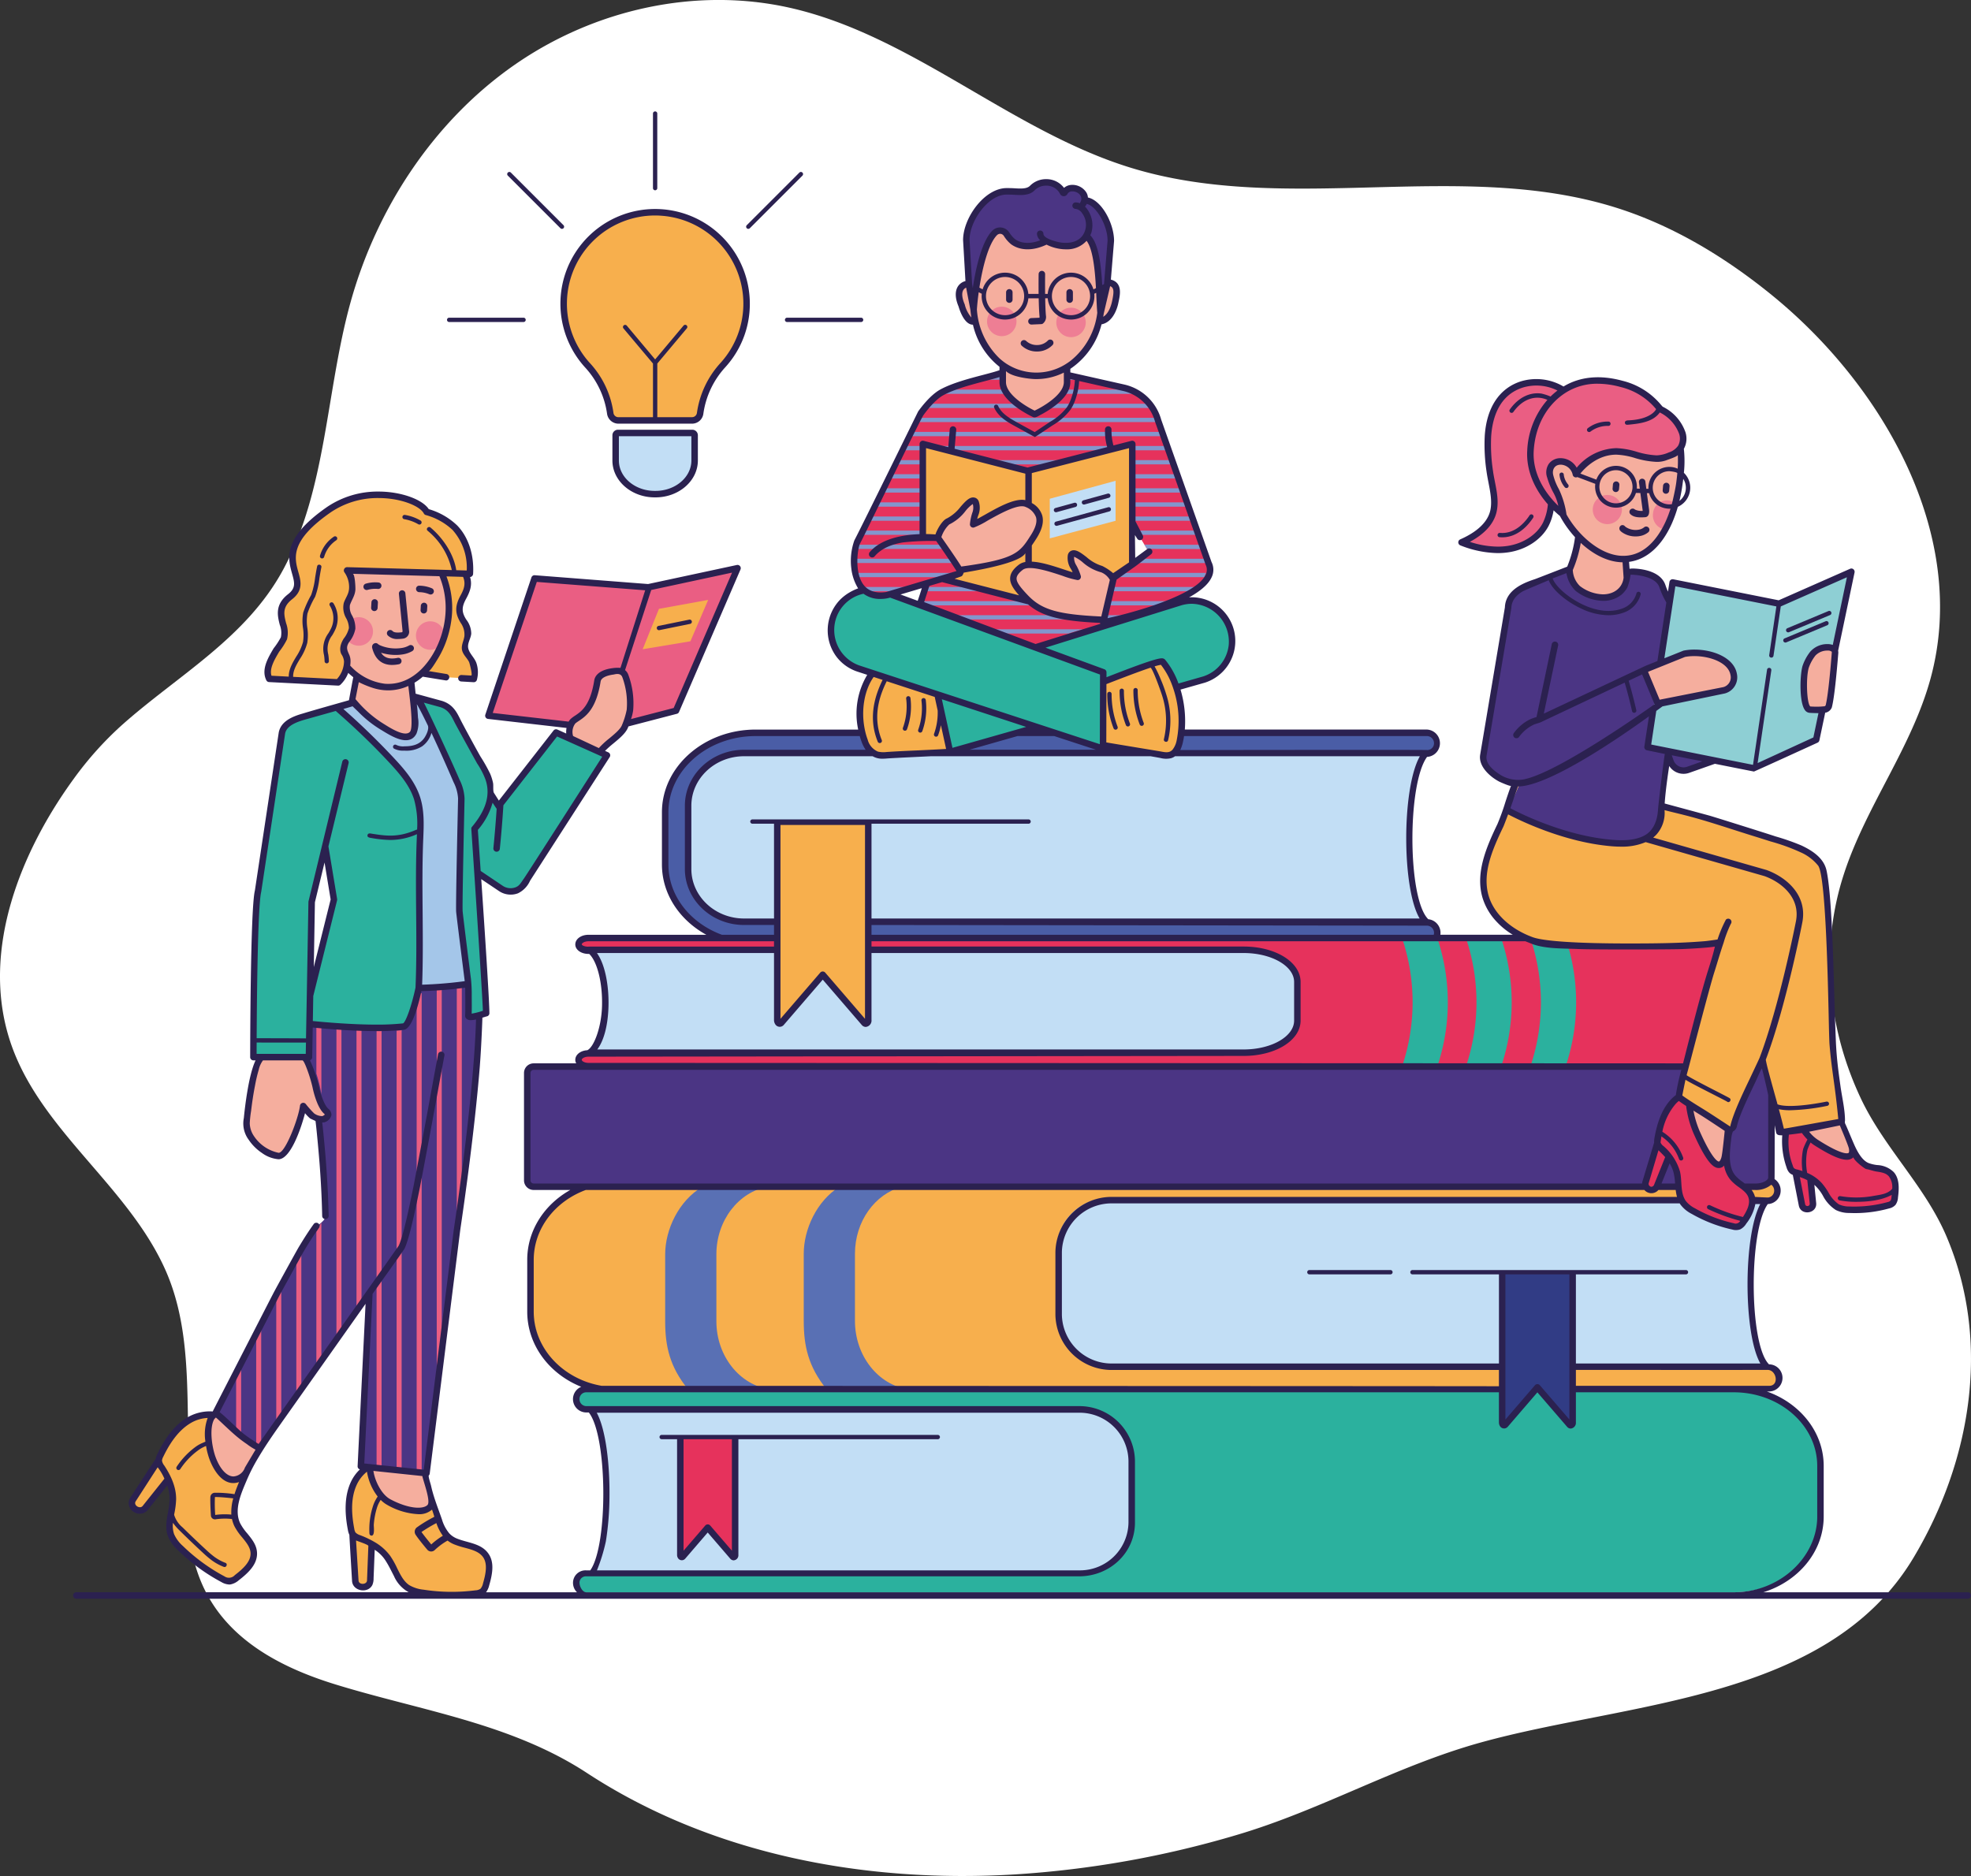 <svg xmlns="http://www.w3.org/2000/svg" width="503.68" height="479.505" viewBox="0 0 503.68 479.505">
  <rect x="0" y="0" width="503.68" height="479.505" fill="#333333" stroke="none"/>
  <g id="Group_1214" data-name="Group 1214" transform="translate(-1016.32 -2237.847)">
    <path id="Path_108" data-name="Path 108" d="M1056.986,858.555c-13.3,18.3-23.569,43.205-16.446,66.19,7.1,22.915,29.811,37.045,39.736,58.81,5.61,12.3,5.76,25.829,5.972,39.034.278,17.286-3.212,35.643,8.862,50.251,7.142,8.641,17.919,13.747,28.816,17.1,21.886,6.736,44.814,9.9,64.254,22.621,31.937,20.9,71.159,28.209,109.218,25.951a254.673,254.673,0,0,0,56.93-10.121c21.48-6.344,40.574-17.573,62.2-23.588,37.484-10.425,88.74-10.568,110.676-47.265,14.769-24.707,19.885-55.244,8.4-82.163-5.463-12.8-15.889-22.575-21.828-35.141-8.205-17.361-10.417-37.157-4.936-55.6q.341-1.138.713-2.266c5.727-17.244,17.256-32.07,22.024-49.623,9.843-36.239-11.908-74.556-40.5-97.849-11.882-9.679-25.157-17.735-39.616-22.328-39.88-12.667-84.19,1.993-124.191-10.259-30.687-9.4-55.88-33.83-87.147-40.9-24.027-5.429-49.993.366-70.4,14.556s-35.223,36.4-41.974,60.855c-6.256,22.662-6.06,47.554-17.155,68.14-9.492,17.612-27.085,27.116-41.369,39.893A87.165,87.165,0,0,0,1056.986,858.555Z" transform="translate(-21.89 1578.444)" fill="#fff"/>
    <g id="students" transform="translate(837.538 1895.357)">
      <path id="Path_1545" data-name="Path 1545" d="M1541.893,1258.984a25.393,25.393,0,0,1,.453,3.71h-5.587l.067-.132.618-1.546,2.418-6.018A10.267,10.267,0,0,1,1541.893,1258.984Z" transform="translate(-934.605 -616.875)" fill="#4b3584"/>
      <path id="Path_1546" data-name="Path 1546" d="M877.538,1178.84a66.593,66.593,0,0,0-1.712,7.752,9.31,9.31,0,0,0-1.535,1.347c-2.253,2.485-3.3,5.952-3.887,9.309-.066.409-.21,1.491-.21,1.491l-2.716,9.132-.155.53a1.5,1.5,0,0,0,.11,1.149H583.172a1.63,1.63,0,0,1-1.634-1.635v-27.44a1.631,1.631,0,0,1,1.634-1.635H877.538Z" transform="translate(-268.021 -563.729)" fill="#4b3584"/>
      <path id="Path_1547" data-name="Path 1547" d="M1607.174,1184.758l.149,22.617a1.359,1.359,0,0,1-.243.773c-.552.905-2.076,1.557-3.865,1.557h-2.97c-.707-.552-1.479-1.06-2.153-1.679a5.888,5.888,0,0,1-.629-.651c-2.551-3.07-1.38-8.05-.972-12.389a.986.986,0,0,0,.4-.044,1.154,1.154,0,0,0,.773-.74c.762-3.6,3.777-9.375,6.482-15.139a6.136,6.136,0,0,1,1.612.431A50.38,50.38,0,0,1,1607.174,1184.758Z" transform="translate(-975.852 -563.885)" fill="#4b3584"/>
      <g id="Group_608" data-name="Group 608" transform="translate(292.965 371.011)">
        <path id="Path_1548" data-name="Path 1548" d="M1552.208,1236.395a3.221,3.221,0,0,1-1.182,1.192,2.408,2.408,0,0,1-1.5,0,36.122,36.122,0,0,1-10.148-3.909,7.465,7.465,0,0,1-2.661-2.209c-1.414-2.109-.939-5.168-1.568-7.73a10.2,10.2,0,0,0-2.032-3.986l-2.418,6.018a7.57,7.57,0,0,1-.939,2.021,1.5,1.5,0,0,1-1.6.4l-.033-.011a1.5,1.5,0,0,1-.95-.972,2.142,2.142,0,0,1,.144-1.435l2.716-9.132s.144-1.082.21-1.491c.585-3.357,1.634-6.824,3.887-9.309a9.32,9.32,0,0,1,1.535-1.347c.806.607,1.7,1.225,2.65,1.833a25.173,25.173,0,0,0,1.9,7.233c6.879,15.448,7.685,5.587,7.939-.121,0,0-1.237,8.613,1.314,11.683,1.546,1.866,4.285,2.672,4.87,5.156C1554.824,1232.388,1553.477,1234.573,1552.208,1236.395Z" transform="translate(-1220.825 -952.642)" fill="#e6325c"/>
        <path id="Path_1549" data-name="Path 1549" d="M652.995,495.276a23.135,23.135,0,0,0-5.77,12.281,2.1,2.1,0,0,1-2.077,1.816h-18.82a2.1,2.1,0,0,1-2.078-1.822,22.693,22.693,0,0,0-5.841-12.312,23.375,23.375,0,1,1,34.586.037Z" transform="translate(-582.488 -430.434)" fill="#f7af4d"/>
        <path id="Path_1550" data-name="Path 1550" d="M666.489,658.48h-.2c-5.518,0-9.991-3.851-9.991-8.6v-6.441a.6.6,0,0,1,.6-.6h18.993a.6.6,0,0,1,.6.6v6.441C676.48,654.629,672.007,658.48,666.489,658.48Z" transform="translate(-613.155 -560.704)" fill="#c2def5"/>
        <path id="Path_1551" data-name="Path 1551" d="M664.577,657.4h-.2c-5.965,0-10.819-4.23-10.819-9.429v-6.44a1.424,1.424,0,0,1,1.423-1.423h18.993a1.425,1.425,0,0,1,1.423,1.423v6.44C675.4,653.167,670.542,657.4,664.577,657.4Zm-9.364-15.637v6.207c0,4.286,4.11,7.773,9.163,7.773h.2c5.053,0,9.163-3.487,9.163-7.773V641.76Z" transform="translate(-611.243 -558.793)" fill="#2a2150"/>
        <path id="Path_1552" data-name="Path 1552" d="M533.083,546.46H514.075a.552.552,0,0,1,0-1.1h19.009a.552.552,0,1,1,0,1.1Z" transform="translate(-513.523 -492.675)" fill="#2b2150"/>
        <path id="Path_1553" data-name="Path 1553" d="M818.863,546.46H799.854a.552.552,0,0,1,0-1.1h19.009a.552.552,0,0,1,0,1.1Z" transform="translate(-712.949 -492.675)" fill="#2b2150"/>
        <path id="Path_1554" data-name="Path 1554" d="M688.419,391.124a.552.552,0,0,1-.552-.552V371.563a.552.552,0,1,1,1.1,0v19.009A.552.552,0,0,1,688.419,391.124Z" transform="translate(-635.186 -371.011)" fill="#2b2150"/>
        <path id="Path_1555" data-name="Path 1555" d="M578.58,436.622a.55.55,0,0,1-.39-.162L564.748,423.02a.552.552,0,0,1,.781-.781L578.97,435.68a.552.552,0,0,1-.39.942Z" transform="translate(-549.157 -406.647)" fill="#2b2150"/>
        <path id="Path_1556" data-name="Path 1556" d="M767.217,436.622a.552.552,0,0,1-.391-.942l13.441-13.441a.552.552,0,1,1,.781.781l-13.441,13.441A.551.551,0,0,1,767.217,436.622Z" transform="translate(-690.174 -406.647)" fill="#2b2150"/>
      </g>
      <path id="Path_1557" data-name="Path 1557" d="M940.931,1471.258v12.931c0,10.866-9.927,19.357-22.173,19.357H625.529a2.433,2.433,0,0,1-2.551-2.407v-.055a2.554,2.554,0,0,1,2.551-2.562h1.436l-.2.232v.144h124.69a13.311,13.311,0,0,0,13.471-13.151v-15.768a13.311,13.311,0,0,0-13.471-13.152H671.641v-.066H625.529a2.559,2.559,0,0,1-2.551-2.551v-.044a2.555,2.555,0,0,1,2.551-2.562H859v7.917c0,.619.464.961.8.585l7.31-8.5h1.789l7.31,8.5c.331.376.8.033.8-.585V1451.6h41.762C931,1451.6,940.931,1460.416,940.931,1471.258Z" transform="translate(-296.939 -754.072)" fill="#2bb19e"/>
      <path id="Path_1558" data-name="Path 1558" d="M635.519,1510.82v.141h124.69a13.313,13.313,0,0,0,13.47-13.151v-15.768a13.313,13.313,0,0,0-13.47-13.151H635.519v.141C640.612,1475.2,640.852,1505.118,635.519,1510.82Z" transform="translate(-305.69 -766.138)" fill="#c2def5"/>
      <path id="Path_1559" data-name="Path 1559" d="M1618.961,1277.8a2.832,2.832,0,0,1-.032.457,2.684,2.684,0,0,1-2.841,2.2c0-.011-3.556-.177-3.556-.177a3.73,3.73,0,0,0-.088-.6,5.125,5.125,0,0,0-2.087-2.827h2.97c1.789,0,3.313-.652,3.865-1.557.044-.071.7.363.761.411A2.689,2.689,0,0,1,1618.961,1277.8Z" transform="translate(-985.965 -631.04)" fill="#f7af4d"/>
      <path id="Path_1560" data-name="Path 1560" d="M904.532,1329.408v.055a2.721,2.721,0,0,1-2.54,2.783H608.753c-12.235,0-22.173-9-22.173-20.119v-13.218c0-8.238,5.477-15.327,13.306-18.44H879.279a12.065,12.065,0,0,0,.53,2.827,4.9,4.9,0,0,0,.254.6H734.58a13.523,13.523,0,0,0-13.726,13.317v15.956a13.031,13.031,0,0,0,3.567,8.944,13.852,13.852,0,0,0,10.159,4.362l167.413.32A2.578,2.578,0,0,1,904.532,1329.408Z" transform="translate(-271.539 -634.65)" fill="#f7af4d"/>
      <path id="Path_1561" data-name="Path 1561" d="M1209.43,1290.423c-4.859,7.122-4.969,36.2.342,41.828v.144h-49.48v-23.555h-18V1332.4h-99.624a13.931,13.931,0,0,1-9.551-3.754,13.061,13.061,0,0,1-4.174-9.552v-15.956a13.528,13.528,0,0,1,13.726-13.306h145.835a4.886,4.886,0,0,0,.254.6,3.155,3.155,0,0,0,.331.6,7.466,7.466,0,0,0,2.661,2.208,36.138,36.138,0,0,0,10.148,3.909,2.41,2.41,0,0,0,1.5,0,3.219,3.219,0,0,0,1.182-1.193c1.148-1.645,2.363-3.6,2.219-5.521a3.71,3.71,0,0,0-.088-.6h3.058S1209.539,1290.257,1209.43,1290.423Z" transform="translate(-580.236 -641.18)" fill="#c2def5"/>
      <path id="Path_1562" data-name="Path 1562" d="M724.929,1332.244l-20.881.022c-4.726-5.8-5.864-11.075-5.864-17.436v-17.071c0-6.339,3.456-13.715,9.518-17.292h16.608c-7.387,1.391-13.041,8.613-13.041,17.292v17.071C711.27,1323.765,717.244,1331.153,724.929,1332.244Z" transform="translate(-349.421 -634.647)" fill="#5970b4"/>
      <path id="Path_1563" data-name="Path 1563" d="M842.125,1332.244l-20.881.022c-4.726-5.831-5.864-11.131-5.864-17.513V1297.6c0-6.239,3.291-13.46,9.121-17.138H840.48c-6.879,1.844-12.014,8.823-12.014,17.138v17.149C828.466,1323.719,834.44,1331.153,842.125,1332.244Z" transform="translate(-431.204 -634.648)" fill="#5970b4"/>
      <path id="Path_1564" data-name="Path 1564" d="M895.489,899.154v.055a2.646,2.646,0,0,1-2.65,2.628h-.353c0-.011.011-.022.022-.033v-.144H718.348c-7.9,0-14.3,6.04-14.3,13.483V931.31c0,7.442,6.4,13.482,14.3,13.482h8.48v5.676l-.828.011h-4.7a25.993,25.993,0,0,1-6-.7c-9.861-2.319-17.116-10.225-17.116-19.622v-13.35c0-11.2,10.347-20.307,23.112-20.307H892.839A2.651,2.651,0,0,1,895.489,899.154Z" transform="translate(-349.421 -366.706)" fill="#4a5da6"/>
      <path id="Path_1565" data-name="Path 1565" d="M1015.347,1059.127v.055a2.632,2.632,0,0,1-2.65,2.628l-142.755.155v-5.654l142.755.166A2.651,2.651,0,0,1,1015.347,1059.127Z" transform="translate(-469.279 -478.225)" fill="#4a5da6"/>
      <path id="Path_1566" data-name="Path 1566" d="M906.028,913.748c-5.389,6.393-5.632,36.969.022,42.811v.144H763.626V931.14H740.371V956.7h-8.48c-7.9,0-14.3-6.04-14.3-13.482V927.055c0-7.442,6.4-13.483,14.3-13.483H906.05v.144C906.04,913.726,906.028,913.737,906.028,913.748Z" transform="translate(-362.963 -378.617)" fill="#c2def5"/>
      <path id="Path_1567" data-name="Path 1567" d="M916.332,1071.205c-.563,4.24-3.666,11.241-5.6,20.638-.7,3.39-1.9,7.288-2.915,11.109h-.011l-280.343-.121c-1.413,0-2.551-.718-2.551-1.6v-.033c0-.883,1.137-1.612,2.551-1.612h46.113v-.188h121.3c7.575,0,13.726-3.677,13.726-8.215v-9.861c0-4.549-6.151-8.226-13.726-8.226H698.953v17.933c0,.795-.607,1.237-1.027.75l-10.6-12.312-10.6,12.312c-.42.486-1.027.044-1.027-.75v-17.933H627.774v.088c.066.044.121.1.188.143h-.5c-1.414,0-2.551-.718-2.551-1.59v-.033c0-.895,1.137-1.612,2.551-1.612h239.6c.464.21.939.4,1.414.574,5.643,2.054,30.532,1.723,38.228,1.424C909.134,1072,915.383,1071.667,916.332,1071.205Z" transform="translate(-298.29 -487.84)" fill="#e6325c"/>
      <path id="Path_1568" data-name="Path 1568" d="M815.209,1088.252v9.861c0,4.539-6.151,8.215-13.726,8.215H634.38v-.088c5.433-3.567,5.19-22.272,0-26.126v-.088H682.3v17.933c0,.795.607,1.237,1.027.75l10.6-12.312,10.6,12.312c.42.486,1.027.044,1.027-.75v-17.933h95.925C809.057,1080.026,815.209,1083.7,815.209,1088.252Z" transform="translate(-304.896 -494.773)" fill="#c2def5"/>
      <path id="Path_1569" data-name="Path 1569" d="M948.646,641.166c-.129-.364-.26-.728-.386-1.093,0,0-12.256-34.844-12.71-36.031a12.313,12.313,0,0,0-8.591-7.686l-8.966-2.021c-1.778-.4-3.559-.785-5.331-1.2.736.179-.146,1.5-.146,1.788,0,1.982-1.357,3.52-2.794,4.722a23.509,23.509,0,0,1-5.509,3.482c-.11.049-.7-.341-.793-.391a25.178,25.178,0,0,1-3.657-2.292,12.6,12.6,0,0,1-2.562-2.518,6.141,6.141,0,0,1-.65-1.079,9.683,9.683,0,0,1-.476-4.055c-.442.144-.894.287-1.336.453-.972.342-2.043.2-3.015.588-2.518,1-5.237,1.448-7.779,2.392-2.276.845-4.3,2.788-6.3,4.22a10.843,10.843,0,0,0-3.081,3.6c-1.652,2.89-15.238,31.647-15.547,32.442a8.369,8.369,0,0,0-.806,2.429,15.96,15.96,0,0,0,.243,4.77,11.077,11.077,0,0,0,2.9,4.693c3.865,3.064,15.919-2.326,15.919-2.326-.111.475-1.77,3.96-2.091,4.844-.111.265-.21.541-.3.817a.993.993,0,0,0-.055.166l29.593,10.855s24.161-7.873,24.128-8.028C937.166,652.372,951.658,647.376,948.646,641.166Zm-19.469.42.221-9.927,2.871,4.792.651,1.093.574.961Z" transform="translate(-461.046 -154.765)" fill="#e6325c"/>
      <path id="Path_1570" data-name="Path 1570" d="M885.925,866.168c-3.865.287-12.312.563-16.166.85a6.4,6.4,0,0,1-2.54-.154,5.462,5.462,0,0,1-3.125-3.556c-2.087-5.643-1.48-12.9,2-17.27l16.608,5.444Z" transform="translate(-464.359 -331.489)" fill="#f7af4d"/>
      <path id="Path_1571" data-name="Path 1571" d="M899.692,874.333a.561.561,0,0,1-.191-.034.553.553,0,0,1-.328-.709,16,16,0,0,0,.828-7.469.552.552,0,1,1,1.1-.129,17.089,17.089,0,0,1-.887,7.979A.553.553,0,0,1,899.692,874.333Z" transform="translate(-489.654 -345.074)" fill="#2b2150"/>
      <path id="Path_1572" data-name="Path 1572" d="M912.622,875.947a.552.552,0,0,1-.519-.742,16.227,16.227,0,0,0,.829-7.468.552.552,0,1,1,1.1-.129,17.332,17.332,0,0,1-.887,7.978A.554.554,0,0,1,912.622,875.947Z" transform="translate(-498.676 -346.2)" fill="#2b2150"/>
      <g id="Group_609" data-name="Group 609" transform="translate(391.083 438.476)">
        <path id="Path_1573" data-name="Path 1573" d="M1083.575,836.239c4.245,5.04,5.833,13.8,4.4,20.246-.333,1.5-1.026,3.169-2.5,3.608a4.864,4.864,0,0,1-2.3-.074c-3.567-.7-11.327-1.807-14.894-2.5l.113-16.124C1072.174,839.965,1082.977,835.528,1083.575,836.239Z" transform="translate(-998.768 -763.074)" fill="#f7af4d"/>
        <path id="Path_1574" data-name="Path 1574" d="M1096.293,868.258a.553.553,0,0,1-.515-.353,23.9,23.9,0,0,1-1.609-8.779.552.552,0,0,1,.552-.549h0a.551.551,0,0,1,.549.555,23.087,23.087,0,0,0,1.536,8.375.552.552,0,0,1-.516.751Z" transform="translate(-1016.835 -778.716)" fill="#2b2150"/>
        <path id="Path_1575" data-name="Path 1575" d="M1084.623,868.786a.554.554,0,0,1-.516-.353,23.887,23.887,0,0,1-1.609-8.778.552.552,0,0,1,.552-.549h0a.552.552,0,0,1,.549.555,23.067,23.067,0,0,0,1.536,8.374.553.553,0,0,1-.316.714A.572.572,0,0,1,1084.623,868.786Z" transform="translate(-1008.691 -779.085)" fill="#2b2150"/>
        <path id="Path_1576" data-name="Path 1576" d="M1074.205,871.5a.554.554,0,0,1-.516-.353,23.88,23.88,0,0,1-1.608-8.779.544.544,0,0,1,.556-.549.552.552,0,0,1,.549.555,23.072,23.072,0,0,0,1.535,8.374.553.553,0,0,1-.516.751Z" transform="translate(-1001.422 -780.976)" fill="#2b2150"/>
        <path id="Path_1577" data-name="Path 1577" d="M933.618,798.685l-7.056,2.01a19.91,19.91,0,0,0-3.511-6.548c-.607-.718-11.4,3.724-15.188,5.149.353,5.118-.358,11.225-.117,16.119.022,0,.077.938.077.938l-16.839-5.521-22.261,6.349L865.5,802.495,845.29,795.87a10.214,10.214,0,0,1-6.537-12.908l.055-.188a10.2,10.2,0,0,1,6.106-6.382c.155-.066.32-.121.486-.177a10.083,10.083,0,0,1,1.513-.375,10.489,10.489,0,0,1,1.988,1.06,5.963,5.963,0,0,0,4.251-.132l37.378,13.7,36.937-11.506a10.336,10.336,0,0,1,7.36,19.26A10.644,10.644,0,0,1,933.618,798.685Z" transform="translate(-838.238 -720.978)" fill="#2bb19e"/>
        <path id="Path_1578" data-name="Path 1578" d="M967.975,595.372h-6.509c1.7-.36,3.391-.719,5.091-1.09h1.4A5.159,5.159,0,0,0,967.975,595.372Z" transform="translate(-924.231 -594.282)" fill="#8396cc"/>
        <path id="Path_1579" data-name="Path 1579" d="M1044.7,595.372h-5.757a3.737,3.737,0,0,0-.185-1.09h.055Q1041.754,594.838,1044.7,595.372Z" transform="translate(-978.166 -594.282)" fill="#8396cc"/>
        <path id="Path_1580" data-name="Path 1580" d="M945.04,606.188a6.339,6.339,0,0,0,.774,1.09h-18.48a12.654,12.654,0,0,1,1.352-.9,3.506,3.506,0,0,1,.349-.185Z" transform="translate(-900.413 -602.591)" fill="#8396cc"/>
        <path id="Path_1581" data-name="Path 1581" d="M1054.214,607.279h-18.959a7.353,7.353,0,0,0,.676-1.09h16.288A13.7,13.7,0,0,1,1054.214,607.279Z" transform="translate(-975.723 -602.591)" fill="#8396cc"/>
        <path id="Path_1582" data-name="Path 1582" d="M940.9,618.131c.567.371,1.145.73,1.722,1.09H916.149c.262-.371.534-.742.818-1.09Z" transform="translate(-892.607 -610.925)" fill="#8396cc"/>
        <path id="Path_1583" data-name="Path 1583" d="M1047.23,619.221h-27.2c.087-.055.185-.109.272-.164.491-.305.992-.611,1.472-.927H1046.4C1046.7,618.48,1046.968,618.84,1047.23,619.221Z" transform="translate(-965.098 -610.925)" fill="#8396cc"/>
        <path id="Path_1584" data-name="Path 1584" d="M971.655,631.128H908.932c.2-.371.4-.73.611-1.09h61.621C971.338,630.4,971.5,630.758,971.655,631.128Z" transform="translate(-887.571 -619.234)" fill="#8396cc"/>
        <path id="Path_1585" data-name="Path 1585" d="M968.76,643.071H902.943c.142-.283.273-.556.414-.839a2.532,2.532,0,0,0,.12-.251h64.935C968.534,642.341,968.651,642.7,968.76,643.071Z" transform="translate(-883.391 -627.568)" fill="#8396cc"/>
        <path id="Path_1586" data-name="Path 1586" d="M897.659,653.891h5.19v1.093h-5.72C897.317,654.62,897.493,654.245,897.659,653.891Z" transform="translate(-879.334 -635.879)" fill="#8396cc"/>
        <path id="Path_1587" data-name="Path 1587" d="M972.24,653.891l-4.264,1.093H927.009l-4.262-1.093Z" transform="translate(-897.211 -635.879)" fill="#8396cc"/>
        <path id="Path_1588" data-name="Path 1588" d="M1102.532,654.984h-9.308v-1.093h9.021C1102.345,654.245,1102.445,654.609,1102.532,654.984Z" transform="translate(-1016.176 -635.879)" fill="#8396cc"/>
        <path id="Path_1589" data-name="Path 1589" d="M891.86,665.841h6.935v1.082h-7.476C891.5,666.559,891.672,666.194,891.86,665.841Z" transform="translate(-875.28 -644.218)" fill="#8396cc"/>
        <path id="Path_1590" data-name="Path 1590" d="M990.613,665.841l-4.218,1.082H973.485l-4.218-1.082Z" transform="translate(-929.674 -644.218)" fill="#8396cc"/>
        <path id="Path_1591" data-name="Path 1591" d="M1103.46,666.922h-10.236V665.84h9.949c.033.132.066.254.1.386C1103.339,666.459,1103.394,666.7,1103.46,666.922Z" transform="translate(-1016.176 -644.218)" fill="#8396cc"/>
        <path id="Path_1592" data-name="Path 1592" d="M886.038,677.754h8.7v1.082h-9.232C885.685,678.472,885.862,678.107,886.038,677.754Z" transform="translate(-871.225 -652.532)" fill="#8396cc"/>
        <path id="Path_1593" data-name="Path 1593" d="M1104.522,678.836h-11.3v-1.082h10.965A11,11,0,0,0,1104.522,678.836Z" transform="translate(-1016.177 -652.532)" fill="#8396cc"/>
        <path id="Path_1594" data-name="Path 1594" d="M880.2,689.667H890.66v1.093h-11C879.839,690.4,880.026,690.032,880.2,689.667Z" transform="translate(-867.145 -660.845)" fill="#8396cc"/>
        <path id="Path_1595" data-name="Path 1595" d="M1105.756,690.76h-12.533v-1.093h12.146C1105.49,690.032,1105.623,690.407,1105.756,690.76Z" transform="translate(-1016.175 -660.845)" fill="#8396cc"/>
        <path id="Path_1596" data-name="Path 1596" d="M874.392,701.581H886.6v1.093H873.851C874.028,702.3,874.215,701.945,874.392,701.581Z" transform="translate(-863.09 -669.159)" fill="#8396cc"/>
        <path id="Path_1597" data-name="Path 1597" d="M1107.172,702.674h-13.946v-1.093h13.5C1106.873,701.956,1107.018,702.31,1107.172,702.674Z" transform="translate(-1016.177 -669.159)" fill="#8396cc"/>
        <path id="Path_1598" data-name="Path 1598" d="M868.545,713.531h13.979v1.093H868C868.192,714.26,868.368,713.9,868.545,713.531Z" transform="translate(-859.01 -677.498)" fill="#8396cc"/>
        <path id="Path_1599" data-name="Path 1599" d="M1108.793,714.623h-15.569V713.53h15.062C1108.452,713.894,1108.606,714.259,1108.793,714.623Z" transform="translate(-1016.176 -677.497)" fill="#8396cc"/>
        <path id="Path_1600" data-name="Path 1600" d="M862.811,725.444h15.735v1.093H862.3C862.469,726.162,862.634,725.8,862.811,725.444Z" transform="translate(-855.031 -685.811)" fill="#8396cc"/>
        <path id="Path_1601" data-name="Path 1601" d="M1115.075,726.527h-14.713c-.191-.36-.378-.719-.579-1.09h14.8C1114.754,725.8,1114.927,726.156,1115.075,726.527Z" transform="translate(-1020.753 -685.806)" fill="#8396cc"/>
        <path id="Path_1602" data-name="Path 1602" d="M880.968,738.475H857.8a.507.507,0,0,1-.3-.1.52.52,0,0,1-.243-.442.533.533,0,0,1,.53-.541h22.394Z" transform="translate(-851.512 -694.15)" fill="#8396cc"/>
        <path id="Path_1603" data-name="Path 1603" d="M1118.248,738.432l-14.145-.055-.651-1.093,14.466.055C1118.039,737.7,1118.16,738.056,1118.248,738.432Z" transform="translate(-1023.312 -694.073)" fill="#8396cc"/>
        <path id="Path_1604" data-name="Path 1604" d="M883.608,750.364H857.8a.512.512,0,0,1-.254-.066.536.536,0,0,1,0-.949.428.428,0,0,1,.254-.077h25Z" transform="translate(-851.513 -702.439)" fill="#8396cc"/>
        <path id="Path_1605" data-name="Path 1605" d="M1113.412,750.377h-18.774c.458-.392.927-.752,1.406-1.09h17.314a2,2,0,0,1,.021.251C1113.4,749.81,1113.412,750.094,1113.412,750.377Z" transform="translate(-1017.162 -702.45)" fill="#8396cc"/>
        <path id="Path_1606" data-name="Path 1606" d="M884.578,761.22c-.055.1-.088.143-.121.154-.464.122-1.524.563-2.474.939H857.8a.483.483,0,0,1-.276-.088.511.511,0,0,1-.265-.453.592.592,0,0,1,.088-.309v-.011a.576.576,0,0,1,.453-.232Z" transform="translate(-851.511 -710.777)" fill="#8396cc"/>
        <path id="Path_1607" data-name="Path 1607" d="M1097.832,761.219a4.594,4.594,0,0,1-.21.618c-.066.155-.144.32-.221.475h-23.553a5.773,5.773,0,0,0-.928-1.049c-.022-.011-.033-.033-.055-.044h24.967Z" transform="translate(-1001.969 -710.776)" fill="#8396cc"/>
        <path id="Path_1608" data-name="Path 1608" d="M875.454,773.136a16.152,16.152,0,0,0-1.756.959,2.518,2.518,0,0,0,.305.131H863.145a3.894,3.894,0,0,1-.589-.458,4.448,4.448,0,0,1-.567-.632h13.465Z" transform="translate(-854.812 -719.092)" fill="#8396cc"/>
        <path id="Path_1609" data-name="Path 1609" d="M934.17,774.226h-16.8c.088-.364.166-.718.221-1.093h12.312Z" transform="translate(-893.462 -719.09)" fill="#8396cc"/>
        <path id="Path_1610" data-name="Path 1610" d="M1097.334,773.133a11.394,11.394,0,0,1-1.3,1.093h-20.605l.2-1.093Z" transform="translate(-1003.756 -719.09)" fill="#8396cc"/>
        <path id="Path_1611" data-name="Path 1611" d="M941.932,786.176H913.257c-.221-.1-.441-.188-.662-.276-.132-.055-.276-.111-.409-.166.088-.221.177-.431.254-.651h28.125A14.08,14.08,0,0,0,941.932,786.176Z" transform="translate(-889.841 -727.429)" fill="#8396cc"/>
        <path id="Path_1612" data-name="Path 1612" d="M1089.555,785.083c-.618.243-1.237.453-1.844.663-.4.143-.817.287-1.237.431h-13.207l.2-1.093Z" transform="translate(-1002.25 -727.429)" fill="#8396cc"/>
        <path id="Path_1613" data-name="Path 1613" d="M983.231,797c-1.027.353-2.087.718-3.158,1.082h-41.8c-.862-.353-1.734-.718-2.6-1.082Z" transform="translate(-906.238 -735.743)" fill="#8396cc"/>
        <path id="Path_1614" data-name="Path 1614" d="M991.007,808.928s-2.833.752-3.754,1.09h-19.9c-.872-.349-1.735-.719-2.6-1.09Z" transform="translate(-926.524 -744.069)" fill="#8396cc"/>
      </g>
      <path id="Path_1615" data-name="Path 1615" d="M612.354,757.2,596.63,793.64l-12.8,3.335a17.062,17.062,0,0,0,1.027-3.545,20.232,20.232,0,0,0-1.171-8.635c-.519-1.325-1.711-1.557-3.1-1.226-.166.044-3.7.32-4.041,2.474-1.292,8.094-4.549,8.834-6.173,10.214a2.616,2.616,0,0,0-.7,1.06l-20.992-2.4,11.782-35.082,29.185,2.275.011-.044Z" transform="translate(-245.094 -269.495)" fill="#ea5e83"/>
      <path id="Path_1616" data-name="Path 1616" d="M278.365,1508.842c-.044,2.507-2.3,4.472-4.351,6.051a3.679,3.679,0,0,1-1.756.906,3.117,3.117,0,0,1-1.778-.519,46.965,46.965,0,0,1-10.8-7.9,9.33,9.33,0,0,1-2.484-3.379c-1.027-2.838.453-6.073.486-9.143a12.012,12.012,0,0,0-1.2-5.146l-5.864,7.343a1.87,1.87,0,0,1-2.529.3l-.033-.011a1.778,1.778,0,0,1-.563-2.429l6.294-9.739s.5-1.149.7-1.568c1.7-3.533,3.986-7.012,7.4-9a10.122,10.122,0,0,1,6.283-1.325l-.541.552c-1.568,2.462-.85,7.63.188,10.468a12.092,12.092,0,0,0,2.043,3.721,4.521,4.521,0,0,0,5.245,1.458,6.231,6.231,0,0,0,.983-.486c-1.734,4.2-3.743,8.624-1.9,12.412C275.438,1504.017,278.431,1505.881,278.365,1508.842Z" transform="translate(-34.724 -769.151)" fill="#f7af4d"/>
      <path id="Path_1617" data-name="Path 1617" d="M321.857,1485.743c-1.645,3.821-6.449,4.384-9.044-2.772-1.038-2.838-1.756-8.006-.188-10.468l1.166-1.2c-.232.464,5.9,5.676,6.343,6.029a27.019,27.019,0,0,0,3.843,2.662,9.375,9.375,0,0,0,.883.442,11.15,11.15,0,0,0-.663,1.293C324.33,1481.537,321.857,1485.743,321.857,1485.743Z" transform="translate(-79.729 -767.818)" fill="#f5ae9e"/>
      <path id="Path_1618" data-name="Path 1618" d="M465.747,1546.887a3.594,3.594,0,0,1-.883,1.744,3.139,3.139,0,0,1-1.745.608,48.719,48.719,0,0,1-13.472-.177,9.6,9.6,0,0,1-4.03-1.314c-2.529-1.7-3.257-5.168-5.068-7.686a12.378,12.378,0,0,0-4.041-3.479l-.364,9.331a1.839,1.839,0,0,1-1.877,1.7h-.033a1.808,1.808,0,0,1-1.91-1.634l-.718-11.506s-.276-1.215-.364-1.678c-.74-3.843-.961-7.973.607-11.539a9.1,9.1,0,0,1,4.262-4.649c-.033.077.11-.022,0,0,.762,3.246,1.667,6.7,4.152,8.922s6.1,2.75,9.419,2.407a3.2,3.2,0,0,0,2.241-.894,2.366,2.366,0,0,0,.386-.762c1.5,4.406,2,8.094,5.51,9.6,2.694,1.138,6.117,1.171,7.829,3.6C467.105,1541.541,466.453,1544.424,465.747,1546.887Z" transform="translate(-162.742 -799.433)" fill="#f7af4d"/>
      <path id="Path_1619" data-name="Path 1619" d="M464.077,1527.881c-1.149,1.844-5.444,1.855-10.722-.96-2.639-1.4-4.561-5.444-4.836-8.337a9.6,9.6,0,0,1,.872-.475l13.008,1.358C462.774,1520.264,463.778,1526.99,464.077,1527.881Z" transform="translate(-175.195 -800.483)" fill="#f5ae9e"/>
      <path id="Path_1620" data-name="Path 1620" d="M385.808,1116.914c-.265,13.792-2.871,34.518-4.483,46.19v.022c-.508,3.7-.916,6.47-1.115,7.84-.033.188-.055.353-.077.486a3.927,3.927,0,0,0-.055.409.3.3,0,0,0-.011.077l-.022.155-3.854,30.819-1.281,10.247v.033l-2.606,20.793-1.281-.132-1.226-.132-3.854-.4-1.281-.132-3.843-.4-1.281-.132-3.843-.4-.177-.022,2.175-44.357c-.1.144-.828,1.193-2,2.86-.375.552-.817,1.181-1.292,1.866-1.093,1.568-2.407,3.445-3.843,5.51-.132.177-.254.365-.386.552-7.52,10.767-18.242,26.06-20.274,28.6-.055.066-.1.132-.143.177a.815.815,0,0,0-.1.11c-.011.011-.022.011-.033.022-.475.221-3.622-2.242-4.693-3.114-.154-.121-.265-.221-.32-.265-.32-.276-.641-.552-.961-.839-1.325-1.192-2.584-2.451-3.854-3.721-.044-.044-.155-.132-.276-.232l-.022-.022c-.386-.321-.972-.8-.906-.961,1.347-3.136,11.716-23.089,15.316-30.09.431-.85,3.975-7.5,5.124-9.474a67.793,67.793,0,0,1,4.174-6.78,23.35,23.35,0,0,1,2.219-2.153.011.011,0,0,0,.011-.011,6.9,6.9,0,0,0,.563-.552c.707-.839.464-1.38.464-1.38a227.311,227.311,0,0,0-1.778-24.658,2.7,2.7,0,0,0,1.458.11c1.281-.784,1.292-1.27.464-2.032-1.513-1.391-2.44-5.289-2.606-6.117a32.4,32.4,0,0,0-1.049-3.633c0-.011,0-.011-.011-.022-.287-1.855-.53-3.423-.674-4.472a55.286,55.286,0,0,1-.486-7.641v-.442c.177.022.386.044.618.066,4.339.453,16.354,1.546,24,.685,1.888-.21,3.92-9.883,3.92-9.883a104.008,104.008,0,0,0,12.677-1.016s.11,6.681,0,8.061C382.938,1117.645,384.494,1117.292,385.808,1116.914Z" transform="translate(-84.526 -514.945)" fill="#4b3584"/>
      <path id="Path_1621" data-name="Path 1621" d="M347.937,1170.85c-2.413,1.784-3.762,15.706-3.762,15.706-1.07,4.214,3.838,8.961,7.938,9.558,2.805.288,6.161-10.455,6.433-12.778a26.189,26.189,0,0,0,2.28,2.547c.56.472,2.655,1.025,3.072.768,1.275-.787,1.286-1.268.46-2.031-1.512-1.4-2.44-5.3-2.6-6.123-.232-1.178-1.679-6.146-2.656-7.046Z" transform="translate(-102.277 -558.154)" fill="#f5ae9e"/>
      <path id="Path_1622" data-name="Path 1622" d="M391.763,898.811c-1.215-3.809-3.92-6.934-6.648-9.85a186.636,186.636,0,0,0-13.626-13.14l-8.171,1.954c-.177.044-.342.088-.519.144-2.816.795-5.113,1.922-5.577,4.152L351.1,922.607c-1.149,4.527-1.181,42.358-1.181,42.358h14.2l.144-8.492c4.339.453,16.354,1.546,24,.685,1.888-.21,3.92-9.883,3.92-9.883.541-12.655-.221-25.607.331-38.361C392.657,905.525,392.789,902.047,391.763,898.811Zm-27.363,50.4.42-23.929,3.445-14.212,2.242,13.626Z" transform="translate(-106.392 -352.273)" fill="#2bb19e"/>
      <path id="Path_1623" data-name="Path 1623" d="M534.23,880.632l-20.417,31.691a4.419,4.419,0,0,1-6.681,2.341l-5.974-4.019c.872,12.809,2.164,32.453,2.2,35.9-.519.077-4.638,1.634-4.549.586.11-1.38,0-8.061,0-8.061s-2.076-16.287-2.286-18.474c-.386-4.052.464-27.263.486-28.92a11.234,11.234,0,0,0-1.215-4.494q-3.992-9.292-8.392-18.4a4.852,4.852,0,0,0-1.413-1.954,3.286,3.286,0,0,0-1.358-.519c-.022-.265-.055-.53-.077-.795l7.332,2.01c3.556,1.159,8.094,11.9,9.684,14.432,1.314,2.12,3.158,4.859,2.971,8.514l2,3.158L521.222,874.8Z" transform="translate(-200.34 -345.081)" fill="#2bb19e"/>
      <g id="Group_610" data-name="Group 610" transform="translate(247.192 468.953)">
        <path id="Path_1624" data-name="Path 1624" d="M453.007,770.155a23.757,23.757,0,0,1-1.833,7.807,20.425,20.425,0,0,1-5.047,7.431,15.161,15.161,0,0,1-2.739,1.988c.284,2.758.513,5.538.825,8.285a10.936,10.936,0,0,1,.007,4.221c-1.1,3.687-6.462.242-8.285-.857a31.1,31.1,0,0,1-7.6-6.747,37.476,37.476,0,0,1,1.193-6.217,20.51,20.51,0,0,1-2.6-2.322c-.29-.355.159-1.2.135-1.63a5.42,5.42,0,0,0-.762-1.978,3.438,3.438,0,0,1,.574-3.18,7.592,7.592,0,0,0,1.446-3.026c.21-2.153-2.032-4.174-1.358-6.239a8.357,8.357,0,0,1,.707-1.358c1.292-2.341.519-5.665-.651-7.233l24.161.674A22.092,22.092,0,0,1,453.007,770.155Z" transform="translate(-406.746 -739.776)" fill="#f5ae9e"/>
        <path id="Path_1625" data-name="Path 1625" d="M441.986,941.925c.541-12.655-.221-25.607.331-38.361.144-3.39.276-6.868-.751-10.1-1.215-3.809-3.92-6.934-6.648-9.85a186.681,186.681,0,0,0-13.626-13.14,16.982,16.982,0,0,1,4-1.711,31.182,31.182,0,0,0,7.288,6.371c1.822,1.093,7.189,4.539,8.282.861a10.912,10.912,0,0,0,0-4.229c-.144-1.192-.265-2.407-.376-3.611a3.284,3.284,0,0,1,1.358.519,4.852,4.852,0,0,1,1.413,1.954q4.406,9.11,8.392,18.4a11.239,11.239,0,0,1,1.215,4.495c-.022,1.656-.872,24.867-.486,28.92.21,2.187,2.286,18.474,2.286,18.474A103.99,103.99,0,0,1,441.986,941.925Z" transform="translate(-403.388 -815.874)" fill="#a4c6e9"/>
        <path id="Path_1626" data-name="Path 1626" d="M414.7,742.218l-3.191-.187-.011-.033c-1.281-.077-2.562-.143-3.854-.221-2.016-.121-4.359-.115-6.217-1.016a20.535,20.535,0,0,0,5.057-7.442,24.981,24.981,0,0,0,1.689-12.137,22.61,22.61,0,0,0-1.689-6.039l-.486-.011-23.675-.662c.584.016,1.148,2.68,1.215,3.1.372,2.3-.63,3.481-1.271,5.493-.674,2.065,1.568,4.086,1.358,6.239-.2,2.086-3.084,3.979-2.021,6.2a6.4,6.4,0,0,1-1.556,7.588l-17.6-.895c-1.27-2.517.751-5.532,2.164-7.961a14.57,14.57,0,0,0,1.579-2.407c1.093-3.092-3.147-6.935,1.568-10.623,6.548-5.1-7.829-9.982,9.982-22.305,9.717-6.725,23.012-3.092,24.922.629a16.969,16.969,0,0,1,7.2,4.02c2.981,3.07,4.086,7.586,3.854,11.793l-1.215-.033a5.546,5.546,0,0,1,.674,3.092c-.276,2.286-2.5,4.163-2.241,6.46.221,2,2.275,3.478,2.319,5.477.033,1.524-1.137,3-.707,4.472a6.238,6.238,0,0,0,1.148,1.8A6.678,6.678,0,0,1,414.7,742.218Z" transform="translate(-362.041 -695.143)" fill="#f7af4d"/>
        <path id="Path_1627" data-name="Path 1627" d="M450.332,786.6h-.047a.829.829,0,0,1-.78-.874l.076-1.346a.829.829,0,1,1,1.654.094l-.076,1.346A.829.829,0,0,1,450.332,786.6Z" transform="translate(-423.074 -756.872)" fill="#2b2150"/>
        <path id="Path_1628" data-name="Path 1628" d="M492.145,789.121H492.1a.829.829,0,0,1-.78-.874l.064-1.13a.829.829,0,0,1,1.654.094l-.064,1.13A.829.829,0,0,1,492.145,789.121Z" transform="translate(-452.253 -758.78)" fill="#2b2150"/>
        <path id="Path_1629" data-name="Path 1629" d="M465.651,788.38a3.384,3.384,0,0,1-2.565-.916.828.828,0,0,1,1.213-1.128c.505.544,1.8.382,2.494.3-.011-.043.075-.214.07-.257l-.935-9.548a.828.828,0,1,1,1.649-.162l.93,9.493A1.759,1.759,0,0,1,467,788.275,10.742,10.742,0,0,1,465.651,788.38Z" transform="translate(-432.399 -751.509)" fill="#2b2150"/>
        <path id="Path_1630" data-name="Path 1630" d="M460.564,822.658a7.151,7.151,0,0,1-2.241.806,11,11,0,0,1-1.954.166,12.4,12.4,0,0,1-3.766-.563c.828,1.336,2.186,1.734,4.24,1.314a.828.828,0,0,1,.331,1.623,9.129,9.129,0,0,1-1.745.188c-2.6,0-4.329-1.446-5.068-4.251a1.093,1.093,0,0,1,.144-.983,1.014,1.014,0,0,1,.751-.353.8.8,0,0,1,.6.287l.055.033c.154.088.254.155.375.221a10.153,10.153,0,0,0,5.731.685,5.369,5.369,0,0,0,1.711-.6.827.827,0,1,1,.839,1.424Z" transform="translate(-423.634 -782.694)" fill="#2b2150"/>
        <path id="Path_1631" data-name="Path 1631" d="M487.426,805.561a3.648,3.648,0,0,0,6.543,2.418l.011-.01c.278-.663.514-1.338.732-2.035a3.648,3.648,0,0,0-7.286-.373Z" transform="translate(-449.535 -769.795)" fill="#ee7e94"/>
        <path id="Path_1632" data-name="Path 1632" d="M435.7,802.541a3.648,3.648,0,0,1-6.659,1.844,7.26,7.26,0,0,0,1.336-2.827,4.522,4.522,0,0,0-.441-2.186,3.6,3.6,0,0,1,2.33-.674A3.644,3.644,0,0,1,435.7,802.541Z" transform="translate(-408.795 -767.402)" fill="#ee7e94"/>
        <path id="Path_1633" data-name="Path 1633" d="M491.215,774.3a.829.829,0,0,1-.319-.064,6.99,6.99,0,0,0-2.588-.537.829.829,0,0,1-.818-.838.805.805,0,0,1,.838-.818,8.663,8.663,0,0,1,3.207.665.828.828,0,0,1-.32,1.592Z" transform="translate(-449.583 -748.806)" fill="#2b2150"/>
        <path id="Path_1634" data-name="Path 1634" d="M443.831,771.169a.828.828,0,0,1-.231-1.623,8.664,8.664,0,0,1,3.262-.3.828.828,0,0,1-.168,1.648,6.983,6.983,0,0,0-2.632.24A.831.831,0,0,1,443.831,771.169Z" transform="translate(-418.539 -746.826)" fill="#2b2150"/>
        <path id="Path_1635" data-name="Path 1635" d="M480.315,714.657a.546.546,0,0,1-.27-.071,10.593,10.593,0,0,0-3.6-1.3.552.552,0,1,1,.162-1.092,11.7,11.7,0,0,1,3.982,1.424.552.552,0,0,1-.271,1.034Z" transform="translate(-441.544 -707.042)" fill="#2b2150"/>
        <path id="Path_1636" data-name="Path 1636" d="M406.756,735.9a.536.536,0,0,1-.182-.031.552.552,0,0,1-.339-.7,8.734,8.734,0,0,1,3.557-4.849.552.552,0,1,1,.576.942,7.691,7.691,0,0,0-3.091,4.271A.552.552,0,0,1,406.756,735.9Z" transform="translate(-392.859 -719.628)" fill="#2b2150"/>
        <path id="Path_1637" data-name="Path 1637" d="M409.973,801.7a.552.552,0,0,1-.552-.548,12.386,12.386,0,0,0-.154-1.6,6.663,6.663,0,0,1,1.136-5.553,12.893,12.893,0,0,0,.819-1.553,6.089,6.089,0,0,0-.47-5.5.552.552,0,0,1,.934-.59,7.211,7.211,0,0,1,.557,6.509,13.871,13.871,0,0,1-.886,1.688,5.633,5.633,0,0,0-1,4.844,13.508,13.508,0,0,1,.164,1.747.552.552,0,0,1-.548.556Z" transform="translate(-394.883 -758.614)" fill="#2b2150"/>
      </g>
      <g id="Group_612" data-name="Group 612" transform="translate(234.973 594.63)">
        <g id="Group_611" data-name="Group 611">
          <path id="Path_1638" data-name="Path 1638" d="M321.9,1472.22v1c-.192-.2-.295-.313-.295-.313C321.706,1472.67,321.808,1472.444,321.9,1472.22Z" transform="translate(-321.603 -1363.089)" fill="#ea5e83"/>
          <path id="Path_1639" data-name="Path 1639" d="M336.626,1433.98v17.341c-.448-.351-.871-.714-1.281-1.078V1436.8C335.781,1435.835,336.2,1434.9,336.626,1433.98Z" transform="translate(-331.193 -1336.404)" fill="#ea5e83"/>
          <path id="Path_1640" data-name="Path 1640" d="M353.591,1397.87v30.8c-.256.363-.4.551-.4.551a9.68,9.68,0,0,1-.884-.438v-28.254C352.746,1399.61,353.168,1398.722,353.591,1397.87Z" transform="translate(-343.031 -1311.205)" fill="#ea5e83"/>
          <path id="Path_1641" data-name="Path 1641" d="M370.557,1364.24v33.729c-.448.627-.884,1.228-1.281,1.8V1366.7C369.71,1365.844,370.146,1365.029,370.557,1364.24Z" transform="translate(-354.87 -1287.737)" fill="#ea5e83"/>
          <path id="Path_1642" data-name="Path 1642" d="M387.521,1333.97V1369.6c-.436.614-.858,1.215-1.281,1.8v-35.271C386.687,1335.36,387.11,1334.647,387.521,1333.97Z" transform="translate(-366.708 -1266.614)" fill="#ea5e83"/>
          <path id="Path_1643" data-name="Path 1643" d="M404.485,1144.7v17.241a38.767,38.767,0,0,0-1.281-5.225v-12.167C403.64,1144.615,404.062,1144.666,404.485,1144.7Z" transform="translate(-378.547 -1134.432)" fill="#ea5e83"/>
          <path id="Path_1644" data-name="Path 1644" d="M403.2,1313.063c.525-.691.948-1.9,1.281-2.3v35.489c-.423.582-.858,1.163-1.281,1.745Z" transform="translate(-378.547 -1250.421)" fill="#ea5e83"/>
          <path id="Path_1645" data-name="Path 1645" d="M421.451,1146.338v77.822c-.423.6-.859,1.2-1.281,1.817V1146.25C420.592,1146.289,421.014,1146.313,421.451,1146.338Z" transform="translate(-390.386 -1135.617)" fill="#ea5e83"/>
          <path id="Path_1646" data-name="Path 1646" d="M438.414,1147.356v70.316c-.423.589-.846,1.19-1.281,1.8v-72.183C437.556,1147.332,437.979,1147.344,438.414,1147.356Z" transform="translate(-402.224 -1136.345)" fill="#ea5e83"/>
          <path id="Path_1647" data-name="Path 1647" d="M440.823,1509.2l.166-3.393v3.405Z" transform="translate(-404.799 -1386.529)" fill="#ea5e83"/>
          <path id="Path_1648" data-name="Path 1648" d="M455.391,1147.994V1260.03l-1.281-.132V1147.961C454.541,1147.973,454.96,1147.985,455.391,1147.994Z" transform="translate(-414.071 -1136.811)" fill="#ea5e83"/>
          <path id="Path_1649" data-name="Path 1649" d="M472.347,1148.07v112.566l-1.281-.132V1148.148A8.183,8.183,0,0,0,472.347,1148.07Z" transform="translate(-425.903 -1136.887)" fill="#ea5e83"/>
          <path id="Path_1650" data-name="Path 1650" d="M489.3,1116.75v122.3a.653.653,0,0,1-.044.254l-1.226-.132a.41.41,0,0,1-.011-.121V1120.141l.894-3.346A3.673,3.673,0,0,0,489.3,1116.75Z" transform="translate(-437.736 -1115.031)" fill="#ea5e83"/>
          <path id="Path_1651" data-name="Path 1651" d="M506.273,1112.77v92.822l-1.281,10.277V1112.884C505.428,1112.846,505.85,1112.809,506.273,1112.77Z" transform="translate(-449.578 -1112.253)" fill="#ea5e83"/>
          <path id="Path_1652" data-name="Path 1652" d="M523.238,1111.06v53.557c-.73,5.341-1.256,8.762-1.256,8.762l-.026.2v-62.4C522.38,1111.148,522.815,1111.108,523.238,1111.06Z" transform="translate(-461.417 -1111.06)" fill="#ea5e83"/>
        </g>
      </g>
      <path id="Path_1653" data-name="Path 1653" d="M815.212,1023.139l-10.6-12.319-10.6,12.319c-.418.486-1.028.041-1.028-.75V971.728H816.24v50.661C816.24,1023.179,815.63,1023.626,815.212,1023.139Z" transform="translate(-415.573 -419.2)" fill="#f7af4d"/>
      <path id="Path_1654" data-name="Path 1654" d="M1423.243,1392.21l-8.208-9.537-8.207,9.537c-.324.376-.8.032-.8-.581l.273-38.182h17.733v38.182C1424.041,1392.243,1423.569,1392.588,1423.243,1392.21Z" transform="translate(-843.38 -685.576)" fill="#313c85"/>
      <path id="Path_1655" data-name="Path 1655" d="M724.367,1523.175l-6.387-7.422-6.387,7.422c-.252.293-.619.024-.619-.452V1492.2h14.013v30.523C724.986,1523.2,724.619,1523.468,724.367,1523.175Z" transform="translate(-358.345 -782.403)" fill="#e6325c"/>
      <path id="Path_1656" data-name="Path 1656" d="M764.657,1490.38H694.1a.552.552,0,1,0,0,1.1h3.887v29.56a1.491,1.491,0,0,0,.265.884,1.149,1.149,0,0,0,1.811.1l5.753-6.692,5.764,6.692a1.139,1.139,0,0,0,.861.42,1.3,1.3,0,0,0,1.215-1.4v-29.56h51a.552.552,0,0,0,0-1.1ZM712,1519.983l-5.554-6.449a.841.841,0,0,0-1.248,0l-5.554,6.449v-28.5H712v28.5Z" transform="translate(-346.182 -781.133)" fill="#2b2150"/>
      <path id="Path_1657" data-name="Path 1657" d="M679.157,796.683l4.16-10.328L695.9,784.07l-4.543,10.574Z" transform="translate(-336.143 -288.246)" fill="#f7af4d"/>
      <path id="Path_1658" data-name="Path 1658" d="M691.648,803.426a.552.552,0,0,1-.11-1.093l7.856-1.6a.552.552,0,0,1,.221,1.082l-7.856,1.6A.579.579,0,0,1,691.648,803.426Z" transform="translate(-344.474 -299.863)" fill="#2b2150"/>
      <path id="Path_1659" data-name="Path 1659" d="M969.588,652.172v30.852c-.936.329-4.064,3.336-4.516,3.176-.576-.2-2.633-1.927-3.291-2.039a8.337,8.337,0,0,1-3.214-1.557c-.519-.364-1-.751-1.468-1.093-1.237-.95-2.275-1.656-2.937-1.193-.58.406-.208,1.766-.055,2.286.259.882,1.2,2.651,1.526,3.52l-3.5-1c-3.721-1.237-8.977-2.992-11-1.458a4.35,4.35,0,0,0-1.9,2.551,3.491,3.491,0,0,0,.784,2.506,19.774,19.774,0,0,0,3.2,3.578l-.1.033-.033.011-.044-.011-9.795-2.518-4.262-1.093-7.564-1.944a15.5,15.5,0,0,0,1.59-.563c.95-.376,2.01-.817,2.474-.939.033-.011.066-.055.121-.154.066-.155.166-.442.287-.8,4.248-.572,8.838-1.039,12.787-2.816a10.73,10.73,0,0,0,4.362-3.589,20.681,20.681,0,0,0,2.219-3.611,6.491,6.491,0,0,0,.651-2.506,4.256,4.256,0,0,0-2.076-3.611,10.1,10.1,0,0,0-1.149-.663c-1.159-.574-2.97-.144-4.925.663a47.381,47.381,0,0,0-4.958,2.518c-.707.4-1.37.773-1.954,1.093a11.507,11.507,0,0,1-1.932.916,15.019,15.019,0,0,0,.353-2.01,8.141,8.141,0,0,0,.5-2.518c-.061-1.221-.674-1.957-1.8-1.093a9.264,9.264,0,0,0-1.1,1.093c-.718.784-1.513,1.734-2.385,2.518a6.35,6.35,0,0,1-1.966,1.259,5.525,5.525,0,0,0-1.9,2.341,6.582,6.582,0,0,0-.629,1.568l-3.931.176V652.172l2.021.519,4.262,1.093,9.794,2.518,4.218,1.082,6.449,1.656,6.46-1.656,4.218-1.082,9.827-2.518,4.262-1.093Z" transform="translate(-501.457 -196.203)" fill="#f7af4d"/>
      <path id="Path_1660" data-name="Path 1660" d="M1018.186,751.563a5,5,0,0,0-2.961-2.724c-3.169-.542-6.2-4.828-7.62-3.845-.463.321-.348,2.221.437,3.326a12.733,12.733,0,0,1,1.037,2.477c-2.247-.182-11.636-4.639-14.5-2.455-3.271,2.493-2.07,4.336,1.167,7.736,3.91,4.106,8.672,5.269,20.586,5.75Z" transform="translate(-554.902 -260.876)" fill="#f5ae9e"/>
      <path id="Path_1661" data-name="Path 1661" d="M934.949,717.86c14.058-1.945,15.362-3.616,18.421-8.4,2.531-3.954,2.034-6.623-1.655-8.443-3.231-1.594-11.592,4.579-13.763,5.189a12.745,12.745,0,0,1,.543-2.63c.559-1.235.308-3.121-.208-3.348-1.578-.693-3.736,4.095-6.742,5.234-.958.363-2.514,3.146-2.555,4.247Z" transform="translate(-510.485 -229.692)" fill="#f5ae9e"/>
      <path id="Path_1662" data-name="Path 1662" d="M949.035,516.742l1.369,9.6c-1.866.265-3.07-4.108-3.07-4.108C945.755,518.531,947.246,516.875,949.035,516.742Z" transform="translate(-522.82 -101.696)" fill="#f5ae9e"/>
      <path id="Path_1663" data-name="Path 1663" d="M995.63,489.957c-.011.033-.828,4.826-4.218,4.936a20.1,20.1,0,0,1-8.083,11.031v4.483c0,4.539-8.3,8.2-8.3,8.2s-8.138-3.666-8.138-8.2v-4.781c-4.075-3.236-6.515-8.966-7.266-15.713v-.022c.541-5.19,2.1-14.477,5.212-17.624a1.943,1.943,0,0,1,3.048.342,8.078,8.078,0,0,0,1.667,1.933c1.877,1.325,4.825,1.689,8.547-.2,2.661,1.546,7.862,2.341,10.115-1.27,3.589,2.551,3.214,14.786,3.677,19.655l1.7-7.266.044-.486a2.206,2.206,0,0,1,.938.11C996.37,485.716,996.159,487.561,995.63,489.957Z" transform="translate(-531.86 -70.251)" fill="#f5ae9e"/>
      <path id="Path_1664" data-name="Path 1664" d="M987.328,524.688a.829.829,0,0,1-.828-.828V522a.828.828,0,0,1,1.657,0v1.857A.829.829,0,0,1,987.328,524.688Z" transform="translate(-550.617 -104.789)" fill="#2b2150"/>
      <path id="Path_1665" data-name="Path 1665" d="M1038.358,524.688a.828.828,0,0,1-.828-.828V522a.828.828,0,1,1,1.656,0v1.857A.829.829,0,0,1,1038.358,524.688Z" transform="translate(-586.227 -104.789)" fill="#2b2150"/>
      <circle id="Ellipse_30" data-name="Ellipse 30" cx="3.766" cy="3.766" r="3.766" transform="translate(448.712 421.136)" fill="#ee7e94"/>
      <circle id="Ellipse_31" data-name="Ellipse 31" cx="3.766" cy="3.766" r="3.766" transform="translate(431.016 420.879)" fill="#ee7e94"/>
      <path id="Path_1666" data-name="Path 1666" d="M989.784,445.875l-.916,11.131-1.7,7.266c-.464-4.87-.089-17.1-3.677-19.655-2.252,3.611-7.454,2.816-10.115,1.27-3.721,1.888-6.669,1.524-8.547.2a8.064,8.064,0,0,1-1.667-1.933,1.944,1.944,0,0,0-3.048-.342c-3.556,3.6-5.091,15.216-5.389,19.567l-1.2-6.305-.663-11.473c0-5.046,4.969-12.412,10.3-12.412h.662c1.932,0,4.549.552,5.9-.839a4.9,4.9,0,0,1,3.534-1.447,4.661,4.661,0,0,1,4.339,2.672c.11-.022.262.062.331-.022,2.175-2.65,5.964.781,5.411,1.976C985.716,434.853,989.784,441.59,989.784,445.875Z" transform="translate(-527.14 -41.793)" fill="#4b3584"/>
      <path id="Path_1667" data-name="Path 1667" d="M1002.995,566.878a5.611,5.611,0,0,1-3.892-1.5.828.828,0,1,1,1.165-1.179,3.978,3.978,0,0,0,2.8,1.024,3.814,3.814,0,0,0,2.739-1.149.828.828,0,0,1,1.2,1.141,5.455,5.455,0,0,1-3.914,1.663Z" transform="translate(-559.24 -134.545)" fill="#2b2150"/>
      <path id="Path_1668" data-name="Path 1668" d="M1262.6,1352.03h-20.715a.552.552,0,1,1,0-1.1H1262.6a.552.552,0,0,1,0,1.1Z" transform="translate(-728.45 -683.817)" fill="#2b2150"/>
      <path id="Path_1669" data-name="Path 1669" d="M1330.347,1102.941h-9l.055-.163a51.309,51.309,0,0,0,.071-32.317l-.125-.38h9l.125.38a51.315,51.315,0,0,1-.071,32.317Z" transform="translate(-784.282 -487.834)" fill="#2bb19e"/>
      <path id="Path_1670" data-name="Path 1670" d="M1384.367,1102.941h-9l.055-.163a51.31,51.31,0,0,0,.071-32.317l-.125-.38h9l.125.38a51.313,51.313,0,0,1-.071,32.317Z" transform="translate(-821.979 -487.834)" fill="#2bb19e"/>
      <path id="Path_1671" data-name="Path 1671" d="M1438.867,1102.941h-9l.055-.163a51.307,51.307,0,0,0,.07-32.317l-.125-.38h9l.125.38a51.311,51.311,0,0,1-.071,32.317Z" transform="translate(-860.011 -487.834)" fill="#2bb19e"/>
      <g id="Group_613" data-name="Group 613" transform="translate(610.456 624.696)">
        <path id="Path_1672" data-name="Path 1672" d="M1673.351,1249.317a2.845,2.845,0,0,1-.453,1.458,2.173,2.173,0,0,1-1.226.64,33.284,33.284,0,0,1-9.9,1.137,6.86,6.86,0,0,1-3.1-.662c-2.043-1.1-2.959-3.765-4.56-5.576a8.543,8.543,0,0,0-2.319-1.833s.65,6.426.652,6.438a1.417,1.417,0,0,1-2.794.409s-1.6-8.193-1.59-8.293a2.3,2.3,0,0,1-1.093-.585,2.7,2.7,0,0,1-.486-.994,17.094,17.094,0,0,1-.872-8.867c1.391-.1,2.893-.3,4.384-.541a11.884,11.884,0,0,0,3.213,3.291c8.138,5.2,9.717,4,9.221,1.358,1,2.142,2.219,4,3.909,4.693,2.054.839,4.616.342,6.151,2.1C1673.771,1244.978,1673.608,1247.319,1673.351,1249.317Z" transform="translate(-1620.824 -1225.556)" fill="#e6325c"/>
        <path id="Path_1673" data-name="Path 1673" d="M1663.959,1230.673a11.885,11.885,0,0,1-3.213-3.291c4.439-.729,8.768-1.833,9.794-2.021l.066.618a1.024,1.024,0,0,0,.121.364c.243.42.5.895.762,1.414.011.011.011.022.022.033v.011a16.96,16.96,0,0,1,1.645,4.163v.011a.041.041,0,0,1,.011.033c.011.011.011.011.011.022C1673.677,1234.67,1672.1,1235.873,1663.959,1230.673Z" transform="translate(-1631.584 -1220.89)" fill="#f5ae9e"/>
        <path id="Path_1674" data-name="Path 1674" d="M1574.351,1216.969l-.276.707c-.254,5.709-1.06,15.569-7.939.121a25.165,25.165,0,0,1-1.9-7.233c3,1.954,6.471,3.92,9.055,5.852A2.56,2.56,0,0,0,1574.351,1216.969Z" transform="translate(-1564.236 -1210.564)" fill="#f5ae9e"/>
      </g>
      <path id="Path_1675" data-name="Path 1675" d="M1481.73,1025.6c-1.447.265-10.3,2.573-15.978,2.672,0,0-2.639-14.046-4.3-18.551-2.893,6.371-6.515,13.041-7.365,17.038a1.154,1.154,0,0,1-.773.74c-.519.188-1.071-.166-1.524-.508-3.39-2.54-8.315-5.135-11.7-7.686.806-5.83,3.445-13.086,4.638-18.86,1.933-9.4,5.036-16.4,5.6-20.638-.95.464-7.2.795-9.629.883-7.7.3-32.586.629-38.228-1.424-5.245-1.921-10.159-5.72-11.76-11.065-1.822-6.117,1.016-12.555,3.777-18.319,1.171-2.429,2.86-8.613,3.9-10.766.033,0,.055.011.088.011.3.1.6.2.884.3-.906,2.131-1.9,4.351-3.015,6.658a1.022,1.022,0,0,0,.1.055c1.182.651,13.372,7.177,26.568,8.271,9.254.762,11.793-3.158,12.433-5.974.055-.243.089-.475.122-.7v-.011c0-.331.011-.74.055-1.2,0-.055.011-.11.011-.166.011-.011.011-.011,0-.022.033-.342.067-.806.1-1.336,6.647,1.3,24.5,7.023,34.11,10.269,1.833.618,5.477,2.838,6.537,4.461,2.44,3.721,2.562,39.885,3.026,45.782C1479.929,1012.349,1480.794,1015.652,1481.73,1025.6Z" transform="translate(-832.284 -396.444)" fill="#f7af4d"/>
      <path id="Path_1676" data-name="Path 1676" d="M1449.695,806.845l-6.758,2.374a3.549,3.549,0,0,1-4.527-2.164l-.586-1.656a68.693,68.693,0,0,0-1.4,9.358c-.2,3.5.371,7.742-2.267,10.509-2.665,2.8-7.1,2.976-10.692,2.68-13.2-1.093-25.386-7.619-26.568-8.271a.906.906,0,0,1-.1-.055c1.115-2.308,2.109-4.527,3.015-6.659l-1.656-.552c-1.866-.629-3.677-1.237-3.865-1.325-2.562-1.049-3.865-4.041-3.412-7.034l5-29.483,1.016-6.714a5.266,5.266,0,0,1,.707-2.452,8.363,8.363,0,0,1,3.81-3.125c.685-.32,9.121-3.6,10.214-4.064a6.792,6.792,0,0,1,1.038-.32c-.022.055-.033.077-.033.077-.265,2.694,2.065,4.892,2.065,4.892,5.863,4.318,12.036,2.241,12.555-2.661l.055-.077-.155-1.866a18.112,18.112,0,0,1,2.518.475c4.052.552,6.085,1.234,7.376,5.963a13.153,13.153,0,0,0,1.027,2.429s-2.275,14.9-2.275,14.907l-4.218,1.689,3.219,7.128.138,1.518-2.4,11.053Z" transform="translate(-832.747 -269.98)" fill="#4b3584"/>
      <path id="Path_1677" data-name="Path 1677" d="M1427.578,615.775c-.718,1.093-2.518,1.767-3.744,2.264-3.158,1.259-7.476-.751-10.833-1.292-7.686-1.215-12.157,5.676-12.157,5.676-.839-3.2-3.986-3.909-5.654-2.705a2.8,2.8,0,0,0-.884,3.313,15.688,15.688,0,0,0,.6,1.745c1.038,2.617,1.932,2.827,2.705,7.961a26.784,26.784,0,0,1-3.037-2.882,14.838,14.838,0,0,1-1.391,5.344c-1.8,3.545-5.676,5.786-9.684,6.383a23.791,23.791,0,0,1-11.881-1.734c3.655-1.59,7.321-4.163,8.171-7.984.74-3.313-.519-6.968-.95-10.28a45.607,45.607,0,0,1-.464-8.845c.364-5.7,2.65-11.285,8.6-13.218a12.577,12.577,0,0,1,10.369,1.248c.066.044.121.077.176.121a1.3,1.3,0,0,1,.155.11.782.782,0,0,1,.155-.11c4.494-2.849,9.7-2.915,14.73-1.535,7.178,1.977,9.43,6.239,10.038,6.526C1425.877,607.383,1429.929,612.164,1427.578,615.775Z" transform="translate(-819.363 -158.735)" fill="#ea5e83"/>
      <path id="Path_1678" data-name="Path 1678" d="M1479.252,665.026a38.924,38.924,0,0,1-1,4.925,32.037,32.037,0,0,1-1.679,4.748c-2.385,5.312-6.084,9.088-11.042,9.353l.331,4.847c-.519,4.9-6.692,6.979-12.555,2.661,0,0-2.33-2.2-2.065-4.892a30.5,30.5,0,0,0,2.253-8.492,25.684,25.684,0,0,1-4.1-5.665l.2.166c-.917-6.084-2-5.256-3.3-9.706-1.347-4.594,5.267-5.466,6.537-.607,0,0,4.472-6.891,12.157-5.676,3.357.541,7.675,2.551,10.833,1.292,1.226-.5,3.026-1.171,3.744-2.264A34.719,34.719,0,0,1,1479.252,665.026Z" transform="translate(-871.348 -198.677)" fill="#f5ae9e"/>
      <path id="Path_1679" data-name="Path 1679" d="M1509.365,723.683a5.955,5.955,0,0,1-3.645-1.145c-.092-.076-.178-.156-.264-.238a.9.9,0,0,1-.095-1.223.766.766,0,0,1,1.112-.094l.049.046c.13.122.191.18.258.236a4.528,4.528,0,0,0,3.609.636,2.955,2.955,0,0,0,1.1-.554.828.828,0,1,1,1.055,1.277,4.612,4.612,0,0,1-1.725.875A5.575,5.575,0,0,1,1509.365,723.683Z" transform="translate(-912.557 -244.084)" fill="#2b2150"/>
      <path id="Path_1680" data-name="Path 1680" d="M1478.325,635.909a.552.552,0,0,1-.342-.986,8.341,8.341,0,0,1,5.251-1.688.527.527,0,0,1,.56.544.552.552,0,0,1-.544.56,7.278,7.278,0,0,0-4.582,1.451A.545.545,0,0,1,1478.325,635.909Z" transform="translate(-893.443 -182.988)" fill="#2b2150"/>
      <path id="Path_1681" data-name="Path 1681" d="M1403.316,717.576c-.226,0-.458-.01-.693-.031a.552.552,0,0,1-.5-.6.56.56,0,0,1,.6-.5c3.807.335,6.387-2.668,7.583-4.488a.552.552,0,0,1,.923.606C1409.966,714.482,1407.313,717.576,1403.316,717.576Z" transform="translate(-840.649 -237.75)" fill="#2b2150"/>
      <circle id="Ellipse_32" data-name="Ellipse 32" cx="3.725" cy="3.725" r="3.725" transform="translate(585.805 469.005)" fill="#ee7e94"/>
      <path id="Path_1682" data-name="Path 1682" d="M1456.272,680.289a.551.551,0,0,1-.439-.217,5.728,5.728,0,0,1-1.347-3.237.545.545,0,0,1,.6-.5.552.552,0,0,1,.5.6,4.907,4.907,0,0,0,1.125,2.474.551.551,0,0,1-.439.887Z" transform="translate(-877.188 -213.06)" fill="#2b2150"/>
      <path id="Path_1683" data-name="Path 1683" d="M1542.6,687.779a.693.693,0,0,1-.071,0,.827.827,0,0,1-.755-.895l.1-1.151a.837.837,0,0,1,.9-.755.828.828,0,0,1,.755.9l-.1,1.151A.827.827,0,0,1,1542.6,687.779Z" transform="translate(-938.1 -219.092)" fill="#2b2150"/>
      <path id="Path_1684" data-name="Path 1684" d="M1500.235,686.574a.712.712,0,0,1-.071,0,.828.828,0,0,1-.755-.9l.091-1.06a.828.828,0,0,1,1.65.141l-.091,1.06A.831.831,0,0,1,1500.235,686.574Z" transform="translate(-908.539 -218.315)" fill="#2b2150"/>
      <path id="Path_1685" data-name="Path 1685" d="M1538.583,700.246c-.075.28-.16.559-.245.838a34.145,34.145,0,0,1-1.772,4.689c-.217.466-.443.92-.676,1.352a3.659,3.659,0,0,1-2.318-3.983,3.588,3.588,0,0,1,3.879-3.264A3.062,3.062,0,0,1,1538.583,700.246Z" transform="translate(-932.359 -229.476)" fill="#ee7e94"/>
      <path id="Path_1686" data-name="Path 1686" d="M1581.06,760.233l-8.978,42.932-15.713,7.211-.2.1h-.011l-10.037-2-17.149-3.423,1.679-10.976,17.888-3.545a3.41,3.41,0,0,0,2.463-4v-.044c-.729-4.362-7.818-6.239-12.677-5.278l-6.1,2.44,2.275-14.9.883-5.786,27.187,5.422h.011Z" transform="translate(-929.172 -271.612)" fill="#8ecfd4"/>
      <path id="Path_1687" data-name="Path 1687" d="M1546.316,838.412l-16.761,3.31-3.77-8.485,10.318-4.15c4.858-.959,11.948.921,12.672,5.287l.006.034A3.412,3.412,0,0,1,1546.316,838.412Z" transform="translate(-926.947 -319.49)" fill="#f5ae9e"/>
      <path id="Path_1688" data-name="Path 1688" d="M1669.1,825.579c.174-2.184-4.42-1.579-5.679.214a11.546,11.546,0,0,0-1.844,3.412c-.745,2.656-.763,10.743,1.074,10.9a19.308,19.308,0,0,0,4.053-.066,1.7,1.7,0,0,0,.764-.667C1668.123,836.943,1668.76,829.848,1669.1,825.579Z" transform="translate(-1021.378 -316.235)" fill="#f5ae9e"/>
      <path id="Path_1689" data-name="Path 1689" d="M1646.665,798.853a.552.552,0,0,1-.213-1.062l10.494-4.381a.552.552,0,0,1,.425,1.019l-10.494,4.381A.551.551,0,0,1,1646.665,798.853Z" transform="translate(-1010.916 -294.734)" fill="#2b2150"/>
      <path id="Path_1690" data-name="Path 1690" d="M1644.305,807.473a.552.552,0,0,1-.213-1.062l10.494-4.381a.552.552,0,0,1,.425,1.019l-10.494,4.381A.532.532,0,0,1,1644.305,807.473Z" transform="translate(-1009.269 -300.749)" fill="#2b2150"/>
      <path id="Path_1691" data-name="Path 1691" d="M1023.44,698.03V687.906l16.822-4.594v10.221Z" transform="translate(-576.395 -217.934)" fill="#c2def5"/>
      <path id="Path_1692" data-name="Path 1692" d="M1051.083,696.925a.552.552,0,0,1-.147-1.084l6.2-1.706a.552.552,0,1,1,.293,1.064l-6.2,1.706A.567.567,0,0,1,1051.083,696.925Z" transform="translate(-595.299 -225.472)" fill="#2b2150"/>
      <path id="Path_1693" data-name="Path 1693" d="M1027.424,704.305a.552.552,0,0,1-.147-1.084l4.831-1.33a.552.552,0,1,1,.293,1.064l-4.831,1.33A.551.551,0,0,1,1027.424,704.305Z" transform="translate(-578.789 -230.885)" fill="#2b2150"/>
      <path id="Path_1694" data-name="Path 1694" d="M1027.914,710.4a.552.552,0,0,1-.147-1.084l13.348-3.673a.552.552,0,1,1,.293,1.065l-13.348,3.674A.568.568,0,0,1,1027.914,710.4Z" transform="translate(-579.131 -233.504)" fill="#2b2150"/>
      <path id="Path_1695" data-name="Path 1695" d="M617.422,861.284l7.536,3.535c1.287-2.047,5.464-4.313,6.388-6.548a15.483,15.483,0,0,0,.125-12.887c-.52-1.329-1.713-1.562-3.1-1.224-.173.042-3.707.322-4.049,2.47-1.289,8.1-4.549,8.834-6.165,10.214C617.177,857.682,616.887,859.688,617.422,861.284Z" transform="translate(-292.877 -330.082)" fill="#f5ae9e"/>
      <path id="Path_1696" data-name="Path 1696" d="M657.935,475.847a24.2,24.2,0,1,0-42.06,18.032,21.949,21.949,0,0,1,5.643,11.87,2.944,2.944,0,0,0,2.893,2.54h18.816a2.918,2.918,0,0,0,2.9-2.529,22.156,22.156,0,0,1,5.554-11.837A24.036,24.036,0,0,0,657.935,475.847Zm-7.464,16.961a23.821,23.821,0,0,0-5.985,12.721,1.264,1.264,0,0,1-1.259,1.1H634.36V492.919l7.531-8.977a.549.549,0,1,0-.839-.707l-7.244,8.635-7.244-8.635a.558.558,0,0,0-.784-.066.545.545,0,0,0-.066.773l7.542,8.977v13.715h-8.845a1.264,1.264,0,0,1-1.259-1.115,23.543,23.543,0,0,0-6.051-12.754,22.546,22.546,0,0,1,16.707-37.687q.812,0,1.623.066a22.54,22.54,0,0,1,15.04,37.665Z" transform="translate(-287.606 -57.51)" fill="#2b2150"/>
      <path id="Path_1697" data-name="Path 1697" d="M681.636,789.357H629.383c8.989-2.794,15.437-10.413,15.437-19.357V757.069c0-8.635-6.018-16.034-14.532-19.037h.619a3.468,3.468,0,0,0,0-6.934.143.143,0,0,0-.066.011c-.033-.044-.066-.077-.1-.121-5-5.311-5.068-34.065-.21-40.857a3.423,3.423,0,0,0,3.291-3.489,3.463,3.463,0,0,0-1.557-2.893c.022-.121.033-13.77.033-13.77.221,1.127.353,1.844.364,1.888.232.762.927.663,1.568.7a20.254,20.254,0,0,0,1.093,8.182,3.512,3.512,0,0,0,.651,1.281,2.334,2.334,0,0,0,.95.64s1.535,7.829,1.535,7.84c.53,2.705,4.715,2.076,4.439-.651l-.464-4.638A10.928,10.928,0,0,1,644.622,688a9.526,9.526,0,0,0,3.291,3.644,7.614,7.614,0,0,0,3.456.762,32.487,32.487,0,0,0,10.159-1.159,3.047,3.047,0,0,0,1.645-.916,3.553,3.553,0,0,0,.629-1.877c.309-2.374.387-4.814-1.071-6.482a6.4,6.4,0,0,0-4.218-1.811,9.7,9.7,0,0,1-2.231-.519c-1.414-.586-2.518-2.253-3.434-4.2-.629-1.347-2.231-5.311-2.54-5.864a1.39,1.39,0,0,1-.044-.751c0-2.849-.74-5.874-1.138-8.7-.519-3.732-.939-6.714-1.159-10.822-.011-.132-.243-5.643-.375-10.3-.4-14.852-.861-28.588-2.043-34.11-.685-3.213-3.655-5.123-6.46-6.438a57.93,57.93,0,0,0-6.493-2.275c-3.467-1.137-14.7-4.66-16.762-5.278-.409-.122-11.65-3.158-11.65-3.158.177-2.739.74-6.946,1.159-9.585a4.348,4.348,0,0,0,5.124,1.745l6.548-2.308s9.916,1.977,9.982,1.977c.132,0,16.254-7.376,16.254-7.376a.831.831,0,0,0,.464-.585l1.491-7.089a1.509,1.509,0,0,0,.221-.022,2.23,2.23,0,0,0,1.457-1.27c.651-2.385,1.259-8.9,1.668-13.935a2.2,2.2,0,0,0-.044-.607l4.2-20.009a.853.853,0,0,0-.3-.817.8.8,0,0,0-.85-.11l-18.242,8.05-26.932-5.367a.828.828,0,0,0-.64.132.8.8,0,0,0-.342.552l-.376,2.462a17.148,17.148,0,0,1-.629-1.6c-1.314-4.086-7.321-4.3-8.5-4.3a4.663,4.663,0,0,0-.685.077l-.132-1.778c4.505-.6,8.326-4.008,10.91-9.75a32.528,32.528,0,0,0,1.557-4.318,5.354,5.354,0,0,0,3.147-4.417,5.273,5.273,0,0,0-1.6-4.273,29,29,0,0,0-.011-6.128,5.415,5.415,0,0,0,.409-4.251,11.488,11.488,0,0,0-5.819-6.526c-.1-.088-.232-.254-.42-.464a18.523,18.523,0,0,0-9.828-6.151c-5.753-1.579-10.91-1.082-15.095,1.458a13.655,13.655,0,0,0-10.976-1.292c-5.455,1.778-8.7,6.736-9.154,13.957a45.838,45.838,0,0,0,.453,9.011c.132.95.32,1.933.508,2.893.464,2.4.95,4.881.464,7.1-.828,3.7-4.638,6.073-7.7,7.409a.83.83,0,0,0,.033,1.524,26.885,26.885,0,0,0,9.574,1.977,18.413,18.413,0,0,0,2.727-.2c4.549-.674,8.5-3.291,10.3-6.824a13.328,13.328,0,0,0,1.237-3.909c.508.486,1.038.972,1.612,1.436a27.108,27.108,0,0,0,3.865,5.433,30.337,30.337,0,0,1-2,7.531s-7.862,3.059-8.149,3.158c-2.462.828-7.6,2.54-7.774,7.255,0,0-6.3,37.555-6.316,37.633-.508,2.97,2.5,5.654,4.859,6.89.254.132,2.926,1.314,3.026,1.071-.431,1.115-.938,2.606-1.446,4.174a58.576,58.576,0,0,1-2.01,5.576c-2.959,6.139-5.686,12.666-3.821,18.9a15.35,15.35,0,0,0,3.588,6.084,18.9,18.9,0,0,0,4.141,3.346H546.864a3.954,3.954,0,0,0,.033-.519,3.478,3.478,0,0,0-3.147-3.456.228.228,0,0,0-.066-.088c-5.223-5.389-5.279-34.54-.221-41.4a3.5,3.5,0,0,0-.044-6.99h-61.86a28.3,28.3,0,0,0-1.1-10.214l6.25-1.778a11.18,11.18,0,0,0-3.346-21.82q-.364,0-.729.033c2.672-1.48,4.781-3.136,5.687-4.969a4.419,4.419,0,0,0,.055-4.086l-12.853-36.373a12.683,12.683,0,0,0-9.43-8.977L452.3,477.554v-.906a19.409,19.409,0,0,0,7.973-11.374c3.3-.629,4.218-5,4.306-5.51.431-1.944,1.093-4.892-1.6-5.83a2.629,2.629,0,0,0-.32-.088l.817-9.883c0-4.494-3.169-10.38-6.681-11.109a2.783,2.783,0,0,0-.442-1.347,4.215,4.215,0,0,0-3.732-1.877,3.1,3.1,0,0,0-1.932.762,5.615,5.615,0,0,0-4.572-2.231,5.736,5.736,0,0,0-4.13,1.7c-.8.817-2.385.729-3.921.641-.681-.047-1.36-.055-2.042-.055-5.632,0-11.131,7.586-11.131,13.3l.607,10.468a3.218,3.218,0,0,0-1.966,1.424c-.519.861-.906,2.441.2,5.057.265.917,1.458,4.66,3.677,4.671A19.166,19.166,0,0,0,434.2,476.13v.861c-.983.364-2.474.751-4.174,1.2-3.545.928-7.962,2.087-11,3.765-2.584,1.424-5.1,4.848-5.609,5.576-.033.044-14.388,29.328-16.309,32.961a15.711,15.711,0,0,0-.773,7.211,12.433,12.433,0,0,0,1.734,5.057,13.333,13.333,0,0,0-2.33,1.115,12.15,12.15,0,0,0-2.12,1.623,11.257,11.257,0,0,0-.95,14.9,11.074,11.074,0,0,0,5.2,3.633l2.529.828a19.318,19.318,0,0,0-2.308,13.991H371.876c-13.2,0-23.94,9.485-23.94,21.135v13.35c0,7.575,4.539,14.233,11.341,17.966h-30.1c-1.9,0-3.379,1.071-3.379,2.474,0,1.358,1.48,2.418,3.379,2.418h.176c2.087,2.021,3.445,7.5,3.269,13.405-.155,5.389-2.065,10.391-3.744,11.208-1.756.1-3.081,1.137-3.081,2.462a1.7,1.7,0,0,0,.243.894H315.151a2.465,2.465,0,0,0-2.462,2.462v27.44a2.464,2.464,0,0,0,2.462,2.462h9.364c-6.592,3.688-11,10.314-11,17.856v13.229c0,8.58,5.687,15.978,13.8,19.224a3.408,3.408,0,0,0,1.27,6.559h.663c4.814,6.073,4.947,33.933.375,40.359H328.59a3.191,3.191,0,0,0-3.379,3.192,3.363,3.363,0,0,0,1.016,2.407H302.994a4.92,4.92,0,0,0,.806-1.789c.828-2.882,1.38-5.864-.221-8.116-1.9-2.683-5.411-2.705-8.182-3.887a5.525,5.525,0,0,1-1.8-1.259,9.976,9.976,0,0,1-1.877-3.567c-.817-2.363-1.767-4.748-2.429-7.167-.144-.519-.265-1.049-.387-1.568-.077-.331-.729-2.308-.541-2.5a.807.807,0,0,0,.232-.486l7.774-62.047.055-.409c.95-6.394,3.611-24.967,4.936-41.166.033-.409.066-.806.088-1.2.32-4.064.629-11.617.6-11.7.155-.044.994-.309,1.093-.331a.812.812,0,0,0,.707-.817c-.022-3.257-1.149-20.483-2.087-34.265l4.572,3.07a5.328,5.328,0,0,0,4.814.552,6.489,6.489,0,0,0,3.092-3.214s20.329-31.581,20.351-31.614a.834.834,0,0,0-.353-1.2l-.839-.376a27.41,27.41,0,0,1,2.142-1.91c1.535-1.27,3.114-2.584,3.7-4,.044-.1.088-.21.132-.342l12.379-3.224a.783.783,0,0,0,.552-.464s15.669-36.34,15.713-36.44a.833.833,0,0,0-.927-1.137l-22.692,4.87L315.438,529.4a.836.836,0,0,0-.85.563s-11.76,35-11.782,35.082a.828.828,0,0,0,.685,1.082l20.064,2.308a5.561,5.561,0,0,0-.077,1.424l-2.264-1.016a.824.824,0,0,0-.983.254L306.262,587s-1.2-1.888-1.259-1.977c-.276-.441-.1-1.91-.221-2.5a12.42,12.42,0,0,0-.762-2.43,41.364,41.364,0,0,0-2.462-4.362c-.85-1.48-4.284-7.763-5.124-9.452-.939-1.9-1.9-3.853-4.671-4.748l-6.769-1.855-.287-2.8a14.526,14.526,0,0,0,2.109-1.546s5.93.972,5.974.972a.831.831,0,0,0,.132-1.645l-4.6-.762c.475,0,2-2.6,2.241-2.971a24.371,24.371,0,0,0,2.6-5.7,25.955,25.955,0,0,0,1.126-5.941,22.852,22.852,0,0,0-1.414-9.585l4.24.121c.751,1.767.221,3.169-.651,4.77-1.414,2.606-1.5,4.494.077,7.034a5.1,5.1,0,0,1,.916,3.324c-.155,1.281-.95,2.451-.552,3.788.32,1.093,1.248,1.844,1.745,2.849.132.265.972,3.478.541,3.456L296.7,554.9a.83.83,0,0,0-.088,1.656l3.191.188h.044a.828.828,0,0,0,.806-.607,7.471,7.471,0,0,0-.1-4.207c-.442-1.369-1.679-2.352-2.065-3.666-.409-1.38.585-2.573.718-3.9a5.879,5.879,0,0,0-1.27-3.622c-1.27-1.988-1.159-3.291-.022-5.366.961-1.756,1.623-3.523.983-5.51a.852.852,0,0,0,.784-.784c.287-4.925-1.2-9.452-4.075-12.411a17.543,17.543,0,0,0-7.255-4.163c-1.667-2.54-7.166-4.494-12.842-4.494a23.048,23.048,0,0,0-13.1,3.909c-11.528,7.973-10.06,13.229-8.989,17.071.64,2.286,1.027,3.666-1.027,5.256-3.423,2.672-2.694,5.532-2.109,7.84a5.663,5.663,0,0,1,.276,3.158,18.686,18.686,0,0,1-1.855,2.838c-1.435,2.429-3.235,5.455-1.855,8.171a.814.814,0,0,0,.7.453l17.613.906h.033a.83.83,0,0,0,.574-.221,8.1,8.1,0,0,0,2-3.026c.42.386.85.751,1.292,1.1-.132.585-.939,4.969-1.1,5.875,0,.022-8.458,2.374-11.793,3.4-3.048.861-5.6,2.131-6.15,4.814l-6.105,40.458c-1.159,4.571-1.2,41.011-1.2,42.557a.829.829,0,0,0,.828.828h.552c-1.844,3.8-2.794,12.61-3,14.742a6.981,6.981,0,0,0,1.259,5.576,12.171,12.171,0,0,0,3.346,3.335,8.463,8.463,0,0,0,4.251,1.623c3.114,0,5.808-8.017,6.78-11.782A9.674,9.674,0,0,0,258,668.222c.166.132,1.4.629,1.414.7.254,1.921.674,6.637.674,6.637.563,6.084.906,11.859,1.027,17.645a.829.829,0,0,0,1.656-.033c-.133-5.83-.464-11.639-1.027-17.767,0,0-.42-4.6-.618-6.15a1.632,1.632,0,0,0,.939-.166,2.541,2.541,0,0,0,1.414-1.7,2.047,2.047,0,0,0-.828-1.645c-1.148-1.06-2.076-4.273-2.352-5.676a34.05,34.05,0,0,0-2.319-6.7.808.808,0,0,0,.585-.762l.132-7.6c3.544.353,10.192.916,16.3.916a62.986,62.986,0,0,0,6.979-.331c1.954-.221,3.5-5.345,4.494-9.883a103.725,103.725,0,0,0,11.186-.883c.033,2.44.066,6.117-.011,7.045-.066.85.685,1.259,1.424,1.259a6.643,6.643,0,0,0,1.358-.188c-.475,17.524-4.417,45.273-5.632,53.389-.044.287-.066.453-.066.453l-7.663,61.24-15.194-1.59,2.12-43.352c.464-.662,8.006-11.186,8.171-11.584.906-1.844,2.153-6.8,3.92-15.625.42-2.065,2.915-15.382,3.688-19.677.5-2.727,2.231-12.191,2.584-14.046a.826.826,0,0,0-1.623-.309c-.353,1.855-2.087,11.33-2.584,14.057-.784,4.284-3.28,17.58-3.688,19.644-1.689,8.447-2.959,13.56-3.8,15.249-.066.166-31.636,44.765-31.957,45.23,0,0-3.456,4.9-3.831,5.433-.066-.033-2.617-1.623-3.953-2.705-1.358-1.093-5.135-4.87-5.963-5.378a.246.246,0,0,0-.055-.033c.022-.044,13.947-27.208,15.216-29.682.431-.817,5.974-10.921,6.383-11.594,1.325-2.231,2.606-4.207,3.809-5.874a.828.828,0,0,0-1.347-.961c-1.226,1.7-2.529,3.721-3.876,5.974-.42.685-6.018,10.877-6.438,11.7-1.281,2.474-15.371,29.958-15.514,30.245q-.4-.033-.8-.033a11.414,11.414,0,0,0-5.6,1.513c-3.014,1.767-5.543,4.826-7.719,9.364a4.13,4.13,0,0,0-.453,1.281c-.077.044-6.493,9.927-6.493,9.927a2.6,2.6,0,0,0,.828,3.578,2.763,2.763,0,0,0,1.59.5,2.578,2.578,0,0,0,2.054-.961l4.98-6.239a10.147,10.147,0,0,1,.607,3.511,20.89,20.89,0,0,1-.409,3.291c-.375,2.032-.751,4.141-.022,6.15a10.13,10.13,0,0,0,2.672,3.688,48.471,48.471,0,0,0,11,8.039,4.26,4.26,0,0,0,1.988.618,2.162,2.162,0,0,0,.265-.011,4.488,4.488,0,0,0,2.175-1.071c2.4-1.855,4.616-3.953,4.671-6.7.044-2.164-1.248-3.743-2.5-5.278a13.545,13.545,0,0,1-1.778-2.529c-1.723-3.534.287-7.851,1.679-11.142a44.759,44.759,0,0,1,2.739-5.378c1.689-2.871,3.523-5.576,5.444-8.293.32-.464,4.439-6.283,5.124-7.255L272.2,715.627l-2.032,41.508a.813.813,0,0,0,.585.817,10.633,10.633,0,0,0-2.4,3.412c-1.4,3.169-1.623,7.111-.674,12.036a4.7,4.7,0,0,0,.386,1.281c-.022.089.685,11.793.685,11.8.166,2.6,4.074,3.3,5.2.983a4.171,4.171,0,0,0,.3-1.69c.1-2.418.188-4.847.287-7.277a9.136,9.136,0,0,1,2.915,3c.751,1.182,1.347,2.462,2,3.7a8.612,8.612,0,0,0,3.776,4.152H198.29a.828.828,0,1,0,0,1.656H681.634a.828.828,0,0,0,0-1.656Zm-342.7-225.585a20.269,20.269,0,0,1-1.237,3.986c-.431,1.038-1.844,2.209-3.213,3.346a21.989,21.989,0,0,0-2.672,2.474l-6.581-3.081a3.57,3.57,0,0,1,.585-3.224,9.738,9.738,0,0,1,.861-.618c1.778-1.193,4.461-2.992,5.587-10.093.132-.861,1.314-1.5,3.224-1.767a.86.86,0,0,0,.2-.033c1.148-.276,1.822-.088,2.131.718A19.326,19.326,0,0,1,338.936,563.772Zm6.261-30.6,20.66-4.439-14.918,34.6-10.9,2.827a11.684,11.684,0,0,0,.552-2.286,21.133,21.133,0,0,0-1.226-8.989,2.773,2.773,0,0,0-.85-1.237Zm-40.5,31.427,11.263-33.491,27.694,2.142s-6.3,19.788-6.316,19.832a9.026,9.026,0,0,0-2.065.077c-3.688.5-4.494,2.175-4.638,3.136-1.016,6.383-3.246,7.884-4.881,8.989a8.434,8.434,0,0,0-1.005.729,2.781,2.781,0,0,0-.651.806Zm-.033,22.946s.961,1.491,1.038,1.546c-.221,3.346-.508,6.736-.839,10.093a.827.827,0,0,0,1.645.166c.376-3.7.685-7.465.916-11.153l13.714-17.579,10.413,4.66.85.387.276.121s-19.192,29.991-19.987,31.1c-.861,1.192-1.159,1.932-2.242,2.308a3.6,3.6,0,0,1-3.191-.409l-5.643-3.8c-.265-3.931-.718-10.49-.718-10.49A17.984,17.984,0,0,0,304.661,587.547Zm-39.785-31.6-11.186-.574c-.055-1.59.817-3.059,1.745-4.6a13.7,13.7,0,0,0,1.866-4.086,12.884,12.884,0,0,0,.011-3.854,11.482,11.482,0,0,1,.033-3.644,23.927,23.927,0,0,1,1.954-4.262,20.175,20.175,0,0,0,1.1-4.715c.144-.928.309-1.9.508-2.86.144-.674-.95-.939-1.082-.221-.21.972-.364,1.966-.519,2.9a20.12,20.12,0,0,1-1.016,4.439,25.726,25.726,0,0,0-2.021,4.461,12.163,12.163,0,0,0-.055,4,11.841,11.841,0,0,1,0,3.534,13.031,13.031,0,0,1-1.734,3.743c-.95,1.6-1.932,3.246-1.91,5.113l-4.417-.232c-.574-1.844.773-4.119,1.977-6.151a18.326,18.326,0,0,0,1.988-3.136,7.135,7.135,0,0,0-.221-4.13c-.563-2.2-1.049-4.108,1.513-6.117,2.926-2.275,2.253-4.682,1.6-7-.983-3.556-2.219-7.962,8.348-15.272a21.356,21.356,0,0,1,12.147-3.611c5.709,0,10.589,2.032,11.572,3.931a.788.788,0,0,0,.53.42,16.3,16.3,0,0,1,6.813,3.8,14.481,14.481,0,0,1,3.633,10.369l-2.683-.077c-.541-3.754-3.081-7.973-6.592-10.921-.5-.42-1.3.364-.706.85a17.934,17.934,0,0,1,6.161,10.037s-26.612-.74-26.745-.74a.837.837,0,0,0-.685,1.325,6.512,6.512,0,0,1,1.181,4.1c-.077,1.491-.916,2.407-1.358,3.743a5.422,5.422,0,0,0,.629,3.909,5.343,5.343,0,0,1,.685,2.506,6.83,6.83,0,0,1-1.325,2.672c-1.171,1.888-.983,3.2-.607,3.975a3.839,3.839,0,0,1,.685,1.877A6.888,6.888,0,0,1,264.876,555.943Zm3.39-3.456a6.471,6.471,0,0,0,.088-1.038,3.983,3.983,0,0,0-.32-1.7c-.574-1.281-.894-1.965-.011-3.3a7.551,7.551,0,0,0,1.568-3.368,6.775,6.775,0,0,0-.806-3.335,4.063,4.063,0,0,1-.585-2.739c.486-1.391,1.292-2.363,1.4-3.931.033-.431-.1-4.019-.7-4.042l22.173.618a21.279,21.279,0,0,1,1.546,9.507,23.947,23.947,0,0,1-1.049,5.565c-2,6.316-7.067,12.964-14.432,12.412A14.316,14.316,0,0,1,268.266,552.487Zm15.272,16.939c-1.391,1.5-5.577-1.358-6.736-2.054a28.538,28.538,0,0,1-6.051-5.024c-.044-.044-.928-1.049-1.126-1.281,0-.033.773-4,.85-4.34a24.483,24.483,0,0,0,3.335,1.391,12.889,12.889,0,0,0,4.141.707,12.566,12.566,0,0,0,5.179-1.126C283.36,559.94,284.575,568.3,283.537,569.426ZM244.37,648.843s12.533.033,12.6,0l-.055,2.9H244.359C244.359,650.828,244.359,649.859,244.37,648.843Zm14.3,11.54c.011.044.95,4.826,2.849,6.57a2.542,2.542,0,0,1,.265.276c.044.055-.541.409-.619.42a3.587,3.587,0,0,1-2.087-.674,25.457,25.457,0,0,1-2.164-2.429.837.837,0,0,0-1.469.42c-.376,3.257-3.809,12.235-5.488,12.058a10.009,10.009,0,0,1-6.25-4.229,6.051,6.051,0,0,1-1.1-3.335,27.227,27.227,0,0,1,.342-3.136c.254-2.164.574-4.317.994-6.449a39.234,39.234,0,0,1,.961-4.086,6.248,6.248,0,0,1,1.082-2.385h10.049c.4-.077,1.281,2.462,1.369,2.694A35.976,35.976,0,0,1,258.67,660.383Zm26.7-65.957a.6.6,0,0,0-.243.044c-4.638,2.032-7.707,1.557-11.263,1.005-.4-.066-.983-.232-1.148.287-.21.651.563.74.983.806a31.386,31.386,0,0,0,4.848.5,16.841,16.841,0,0,0,6.78-1.48c-.011.309-.022.607-.033.906-.276,6.4-.221,12.952-.166,19.291.055,6.272.111,12.743-.166,19.026-.961,4.527-2.462,8.79-3.18,9.132a62.274,62.274,0,0,1-6.791.32c-6.117,0-12.809-.574-16.265-.917l.11-6.4L264.92,612.5a.893.893,0,0,0,.011-.342l-2.219-13.449s5.146-21.223,5.157-21.29a.829.829,0,0,0-1.612-.386l-5.223,21.61-3.4,14.046a1.137,1.137,0,0,0-.033.188l-.42,23.84-.2,11.075c-.077-.033-12.61-.055-12.61-.055.066-13.692.353-34.22,1.159-37.389l6.117-40.5c.331-1.6,1.966-2.551,4.1-3.246.508-.177,1.6-.475,1.6-.475l7.233-2.032s1.656,1.458,2.418,2.142c3.854,3.467,7.6,7.122,11.12,10.9,2.628,2.816,5.3,5.864,6.471,9.541A23.414,23.414,0,0,1,285.37,594.426Zm-26.4,35.127.287-16.563,2.462-10.159,1.557,9.441Zm27.683,4.505a1.061,1.061,0,0,1,.011-.188c.221-6.018.166-12.157.121-18.1-.055-6.316-.11-12.842.166-19.214.132-3.268.3-6.968-.795-10.38-1.27-4.008-4.064-7.221-6.824-10.17-4.053-4.329-8.348-8.492-12.8-12.412.11-.055,1.711-.486,2.352-.7.585.585,1.016.972,1.6,1.557a28.811,28.811,0,0,0,5.466,4.34c2.319,1.391,7.332,4.836,9.254,1.1a7.557,7.557,0,0,0,.4-4.052c-.055-.718-.144-2.662-.32-3.456.464.519,2.816,5.388,2.816,5.388.4.883-.364,2.429-.839,3.147-1.2,1.778-3.059,2.209-5.091,2.209a3.982,3.982,0,0,1-2.12-.353.555.555,0,0,0-.574.95,5.056,5.056,0,0,0,2.639.508,7.488,7.488,0,0,0,4.539-1.1,6.3,6.3,0,0,0,2.385-3.434c1.954,4.174,3.843,8.392,5.653,12.61a10.461,10.461,0,0,1,1.148,4.152c0,.309-.641,27.363-.486,29.008.188,1.91,2.186,17.668,2.186,17.69A107.307,107.307,0,0,1,286.651,634.058Zm12.666,7.4c.044-1.5.022-2.992.011-4.494a36.581,36.581,0,0,0-.2-4.406c-.154-1.17-.3-2.341-.441-3.5-.4-3.114-1.535-12.257-1.679-13.737-.144-1.524.486-28.522.486-28.831a11.855,11.855,0,0,0-1.281-4.826c-2.65-6.184-8.823-19.28-9.121-19.7l4.2,1.148c2.065.674,2.771,2.1,3.655,3.9.453.906,5.764,10.5,5.764,10.5a19.951,19.951,0,0,1,2.109,4.053,9.321,9.321,0,0,1,.519,3.909c-.177,2.319-1.259,5.035-3.953,8.249-.188.243-.188.276-.121,1.148.144,2.1,2.771,41.254,2.915,45.859a1.159,1.159,0,0,0-.188.055A18.263,18.263,0,0,1,299.317,641.455ZM215.251,767.281c-.707.895-2.44-.166-1.789-1.182l5.609-8.69a13.233,13.233,0,0,1,1.723,2.915S215.262,767.26,215.251,767.281Zm23.454-3a30.966,30.966,0,0,0-5.046-.364,1.151,1.151,0,0,0-1.115,1.071c-.066,1.259.077,3.887.144,4.792a1.022,1.022,0,0,0,1.148.927,16.438,16.438,0,0,1,4.229-.077,8.02,8.02,0,0,0,.641,1.877,15.107,15.107,0,0,0,1.988,2.849c1.1,1.358,2.153,2.639,2.12,4.2-.033,2.054-1.954,3.821-4.03,5.422a2.013,2.013,0,0,1-2.639.309,46.78,46.78,0,0,1-10.612-7.751,8.849,8.849,0,0,1-2.275-3.07,6.672,6.672,0,0,1-.276-2.86,13.036,13.036,0,0,0,1.689,1.955c1.966,1.944,4.019,3.9,6.073,5.8a26.288,26.288,0,0,0,2.153,1.822,13.541,13.541,0,0,0,3.092,1.689c.663.221,1.049-.8.4-1.038a12,12,0,0,1-2.838-1.546,23.7,23.7,0,0,1-2.054-1.745c-2.054-1.888-4.086-3.832-6.051-5.764a6.678,6.678,0,0,1-2.164-3.224c.022-.122.044-.254.066-.387a21.317,21.317,0,0,0,.442-3.556c.044-3.544-1.711-6.648-3.048-8.679a2.536,2.536,0,0,1-.563-1.248,2.636,2.636,0,0,1,.331-.983c2.032-4.218,4.34-7.045,7.067-8.635a9.337,9.337,0,0,1,4.274-1.27,12.091,12.091,0,0,0-.574,6.051c-.309.166-.861.386-1.082.486a8.354,8.354,0,0,0-1.535.928,19.794,19.794,0,0,0-4.748,5.035.551.551,0,0,0,.916.607,18.783,18.783,0,0,1,4.494-4.759,8.675,8.675,0,0,1,2.12-1.182,18.533,18.533,0,0,0,.861,3.368c1.115,3.026,3.71,7.2,7.564,5.852C239.445,762.2,239.047,763.229,238.705,764.28ZM237.9,769.5a18.146,18.146,0,0,0-4.119.089,38.668,38.668,0,0,1-.077-4.572c1.325-.055,4.66.331,4.682.331A12.832,12.832,0,0,0,237.9,769.5Zm3.467-12.014a3.339,3.339,0,0,1-2.948,2.264c-1.734-.044-3.434-1.921-4.561-4.992-.972-2.694-1.612-7.509-.3-9.684l.376-.386c.353.21,2.882,2.705,4.638,4.24a30.867,30.867,0,0,0,3.313,2.562,14.908,14.908,0,0,0,2.2,1.414Zm48.928,14.19a11.916,11.916,0,0,0,1.656,3.235,18.226,18.226,0,0,0-2.959,2.22c-.762-.916-1.9-2.33-2.5-3.18a38.463,38.463,0,0,1,3.732-2.242C290.251,771.7,290.273,771.689,290.3,771.677Zm-3.589-12.026c.265,1.38,2.219,6.493,1.314,7.4-1.126,1.137-4.825,1.016-9.474-1.458-2.2-1.159-3.953-4.582-4.34-7.255Zm-14.134,26.678c-.044,1.137-2.1,1.17-2.164.055l-.641-10.269c.364.177,3.147,1.06,3.147,1.391C272.914,777.509,272.572,786.3,272.572,786.329Zm29.638.774a3.047,3.047,0,0,1-.641,1.358,2.529,2.529,0,0,1-1.3.4,47.3,47.3,0,0,1-13.24-.166,8.94,8.94,0,0,1-3.688-1.181c-1.414-.961-2.231-2.606-3.092-4.351a21.479,21.479,0,0,0-1.767-3.136,12.93,12.93,0,0,0-3.865-3.445,24.27,24.27,0,0,0-3.788-1.811,2.862,2.862,0,0,1-1.2-.7,2.637,2.637,0,0,1-.32-.983c-.884-4.594-.7-8.2.563-11.053a9.258,9.258,0,0,1,2.683-3.5,14.01,14.01,0,0,0,2.739,6.349,10.716,10.716,0,0,0-.817,1.446,9.461,9.461,0,0,0-.453,1.226,19.2,19.2,0,0,0-.85,6.46c0,.364.022.762.453.85,1.027.21.641-2.253.674-2.794a19.393,19.393,0,0,1,.773-4.2,7.992,7.992,0,0,1,.994-2.131,7.279,7.279,0,0,0,1.7,1.3,17.736,17.736,0,0,0,7.884,2.352,4.874,4.874,0,0,0,3.534-1.17c.044.132.618,1.822.574,1.844-.111.055-.221.121-.32.177a33.956,33.956,0,0,0-4.119,2.518,1.4,1.4,0,0,0-.331,1.888c.707,1.082,2.4,3.136,2.992,3.832a1.308,1.308,0,0,0,1.877.1,16.727,16.727,0,0,1,3.3-2.44,7.273,7.273,0,0,0,1.6.938,22.185,22.185,0,0,0,2.794.894c1.888.508,3.677.994,4.682,2.418C303.424,782.09,302.927,784.619,302.21,787.1Zm328.7-50.519H581.494V732.52s48.686.011,48.829,0C632.772,732.344,633.558,736.583,630.908,736.583Zm-2.275-5.708h-47.14V708.1h28.125a.554.554,0,0,0,.552-.552.547.547,0,0,0-.552-.552H539.731a.547.547,0,0,0-.552.552.554.554,0,0,0,.552.552h22.1v22.78H463.042a12.708,12.708,0,0,1-12.9-12.478V702.442a12.71,12.71,0,0,1,12.9-12.489H608.017c.044.077.1.154.144.232a8.273,8.273,0,0,0,2.937,2.462,36.757,36.757,0,0,0,10.38,4,3.242,3.242,0,0,0,2.021-.055,3.873,3.873,0,0,0,1.535-1.469,11.668,11.668,0,0,0,2.319-4.991H628.6C624.26,698.368,624.282,723.267,628.633,730.876Zm-48.8-22.78v37.1l-7.553-8.756a.821.821,0,0,0-1.248,0l-7.553,8.768V708.1h16.354Zm25.618-28.367a8.535,8.535,0,0,1,1.027,2.451,16.892,16.892,0,0,1,.364,2.694h-3.468Zm-4.007,5.533a.717.717,0,0,1-1.347-.475l2.5-8.414c.033.044,1.248,1.226,1.711,1.767C604.305,678.138,601.5,685.127,601.447,685.26Zm2.372-10a2.151,2.151,0,0,1-.673-.839c-.044-.177.243-1.568.188-1.6a11.731,11.731,0,0,1,4.527,5.819.556.556,0,0,0,1.038-.4,12.863,12.863,0,0,0-5.311-6.592,15.516,15.516,0,0,1,3.3-7,6.234,6.234,0,0,1,.916-.872c.586.431,1.215.862,1.866,1.281a25.847,25.847,0,0,0,1.933,7.1c3.434,7.719,5.168,8.756,6.416,8.756a1.729,1.729,0,0,0,1.347-.618,7.742,7.742,0,0,0,1.6,3.611,11.844,11.844,0,0,0,2.186,1.91c1.193.883,2.22,1.645,2.507,2.9.353,1.468-.442,3.114-1.48,4.715a42.639,42.639,0,0,1-8.381-2.992.552.552,0,0,0-.541.961,45.539,45.539,0,0,0,8.238,3.015,1.321,1.321,0,0,1-1.656.618,35.624,35.624,0,0,1-9.916-3.821,6.845,6.845,0,0,1-2.385-1.943c-1.424-2.131-.861-5.08-1.446-7.476A13.553,13.553,0,0,0,603.819,675.256Zm7.72-9v-.011c.044.033,1.159.729,1.678,1.049,2.032,1.259,6.25,4.1,6.294,4.119l.011-.022s-.552,5.852-.85,6.835-.585,1.027-.651,1.027c-.144,0-1.535-.21-4.9-7.774A24.523,24.523,0,0,1,611.539,666.257Zm9.681,6.968a5.548,5.548,0,0,1,.409-1.656,1.86,1.86,0,0,0,.983-1.192c.6-2.772,2.617-6.979,4.748-11.429.309-.651,1.27-2.959,1.668-3.5.552,1.977,1.568,6.526,1.612,6.813v21.113c0,.607-1.281,1.5-3.28,1.5h-2.705c-.166-.132-.343-.265-.508-.387a10.345,10.345,0,0,1-1.9-1.645C620.329,680.544,620.779,676.824,621.221,673.225Zm9.409,15.226c-.055.022-3.357-.144-3.357-.154a4.884,4.884,0,0,0-.862-1.767h.95a6.063,6.063,0,0,0,4.064-1.347,1.857,1.857,0,0,1,.74,1.513A1.736,1.736,0,0,1,630.63,688.451Zm7.442-7.155a1.783,1.783,0,0,1-.862-.364,2.318,2.318,0,0,1-.309-.707,16.748,16.748,0,0,1-.972-7.84c.972-.1,2.1-.254,3.324-.42a13.891,13.891,0,0,0,1.414,1.668,20.1,20.1,0,0,0-1.06,2.319,7.813,7.813,0,0,0-.2,1.016,16.519,16.519,0,0,0-.011,4.726C638.922,681.538,638.48,681.408,638.073,681.3Zm2.662,9.331a.577.577,0,0,1-.652-.442l-1.358-6.956a11.279,11.279,0,0,1,1.91.8s.619,5.951.619,6A.55.55,0,0,1,640.735,690.627Zm14.918-9.452c.905.144,1.745.486,2.606.629,1.325.2,2.462.375,3.224,1.248a4.61,4.61,0,0,1,.85,3.136c-1.049,1.369-3.147,1.568-4.726,1.844a24.358,24.358,0,0,1-8.536.066.55.55,0,0,0-.2,1.082,22.525,22.525,0,0,0,4.13.375c3,0,6.548-.32,9.22-1.789-.132.519.011,1.226-.464,1.612a1.279,1.279,0,0,1-.519.221,32.365,32.365,0,0,1-9.817,1.149,6.379,6.379,0,0,1-2.727-.552,8.635,8.635,0,0,1-2.683-3.081,16.861,16.861,0,0,0-1.656-2.33,10.575,10.575,0,0,0-3.754-2.628,15.057,15.057,0,0,1-.1-5.024,8.44,8.44,0,0,1,.166-.894,14.924,14.924,0,0,1,.806-1.855,8.619,8.619,0,0,0,.917.685c3.942,2.518,6.636,3.733,8.359,3.733a2.421,2.421,0,0,0,1.667-.619C652.616,679.108,655.332,681.121,655.653,681.175Zm-4.384-5.2V676c.143.8-.044,1.016-.089,1.049s-1.127.961-7.9-3.379a9.453,9.453,0,0,1-2.175-2.021l-.011-.011c.309-.056,7.785-1.59,7.851-1.612C649.225,670.7,651.135,675.222,651.268,675.975Zm-42.391-85.359c6.162,1.535,12.18,3.655,18.242,5.521,1.436.442,2.838.894,4.174,1.314a50.5,50.5,0,0,1,7.642,2.771,11.91,11.91,0,0,1,4.483,3.423c1.866,2.661,2.429,27.517,2.672,38.129.067,3.335.132,5.963.2,7.244v.044c.265,3.39.607,5.9,1,8.79.387,2.794.817,5.93,1.259,10.534,0,0-13.527,2.44-13.9,2.474a.04.04,0,0,0-.011-.033c-.386-1.59-.817-3.269-1.281-4.947a13.968,13.968,0,0,0,2.948.265,53.354,53.354,0,0,0,9.441-1.127.551.551,0,0,0,.431-.651.566.566,0,0,0-.651-.431c-.1.022-9.154,1.933-12.5.7-.188-.685-2.263-8.083-2.672-9.828-.144-.607-.254-1.137-.331-1.568a.209.209,0,0,0,.022-.077c5.134-13.56,9.275-34.794,9.309-35,1.369-6.979-4.053-11.583-9.154-13.428l-28.953-8.282a8.6,8.6,0,0,0,.862-.806,8.305,8.305,0,0,0,2.043-6.217C604.163,589.479,608.191,590.44,608.877,590.616Zm1.036-12.268a2.838,2.838,0,0,1-.906.155,2.727,2.727,0,0,1-2.562-1.822l-.453-1.27,7.84,1.557Zm35.4-15.669a1.3,1.3,0,0,1-.221.2,17.673,17.673,0,0,1-2.054.121c-.574,0-1.137-.033-1.623-.055-.905-.618-1.181-7.166-.42-9.872a10.794,10.794,0,0,1,1.723-3.158,4.156,4.156,0,0,1,3.081-1.259,1.533,1.533,0,0,1,1.038.265c.022.022.066.077.055.243C646.576,553.161,645.956,560.184,645.315,562.679Zm-38.4-30.455,25.817,5.146s-1.822,12.4-1.833,12.467a.553.553,0,0,0,1.093.166l1.866-12.632,16.895-7.454-3.611,17.292A4.042,4.042,0,0,0,645.8,547a5.771,5.771,0,0,0-4.439,1.966,12.213,12.213,0,0,0-1.966,3.666c-.674,2.418-.839,9.121.574,11.164a1.607,1.607,0,0,0,1.237.773c.619.055,2.131.088,2.275.077l-1.3,6.217-14.245,6.548,3.5-23.708a.547.547,0,0,0-.464-.618.537.537,0,0,0-.629.464l-3.589,24.315-26.016-5.19,1.3-8.591c.585-.42,1.579-1.159,1.579-1.159l15.912-3.3a4.267,4.267,0,0,0,3.114-4.991c-.685-4.086-5.974-6.228-10.855-6.228a14.1,14.1,0,0,0-2.794.265l-4.892,1.954Zm-6.98,21.864,9.452-3.809c4.362-.828,10.987.817,11.627,4.66a2.574,2.574,0,0,1-1.811,3.048l-16.3,3.224Zm7.155-47.979c-.232,1.645-1.038,5.024-1.071,5.124a3.8,3.8,0,0,1-1,.033,4.237,4.237,0,0,1,.353-8.459c.254,0,2.076.221,2.043.541C607.33,504.221,607.221,505.138,607.088,506.109Zm.42-3.942a5.092,5.092,0,0,0-1.689-.442,5.362,5.362,0,0,0-5.775,4.87,5.256,5.256,0,0,0-.011.718h-.541l-.243-1.866a.832.832,0,0,0-.927-.718.816.816,0,0,0-.707.928l.21,1.623s-.762-.022-.762-.044a5.337,5.337,0,0,0-10.336-2.275l-4.086-1.546c1.138-1.424,4.373-4.836,9.187-4.836a18.651,18.651,0,0,1,4.726.85,22.546,22.546,0,0,0,5.565.994,6.938,6.938,0,0,0,2.661-.475c.265-.111,2.761-.906,2.761-1.314A32.56,32.56,0,0,1,607.508,502.167Zm-11.552,4.98a4.234,4.234,0,1,1-3.865-4.583A4.266,4.266,0,0,1,595.956,507.147Zm12.975-2.385a4.243,4.243,0,0,1-.983,5.643,39.988,39.988,0,0,0,.773-4.064C608.8,505.8,608.865,505.27,608.932,504.762ZM573.079,515.97c-1.557,3.07-5.035,5.344-9.066,5.941a16.553,16.553,0,0,1-2.484.176,23.7,23.7,0,0,1-7.133-1.215c2.97-1.59,6.029-4.063,6.835-7.686.8-3.544-.475-7.078-.938-10.568a44.381,44.381,0,0,1-.453-8.679c.3-4.6,1.922-10.5,8.028-12.489a12.039,12.039,0,0,1,8.922.74,16.764,16.764,0,0,0-1.767,1.535,14.049,14.049,0,0,0-2.3-.751c-2.981-.442-5.952,1.005-8.116,4.064a.555.555,0,0,0,.906.641c2.308-3.28,5.621-4.45,8.7-3.1a21.057,21.057,0,0,0-5.156,13.008c-.265,4.726,1.623,9.541,5.278,13.692A13.589,13.589,0,0,1,573.079,515.97Zm-2.366-18.3c.364-6.427,3.357-11.87,8.193-14.94a15.007,15.007,0,0,1,8.182-2.275,22.353,22.353,0,0,1,5.886.85,16.94,16.94,0,0,1,9.011,5.631c0,.132-1.292,2.661-7.145,2.882-.42.011-.961.188-.795.751.121.431.541.386.905.353,2.65-.265,6.206-.618,7.984-3.125a9.993,9.993,0,0,1,4.958,5.51,3.819,3.819,0,0,1-.276,2.992,4.553,4.553,0,0,1-2.374,1.712,8.538,8.538,0,0,1-3.125.751,21.061,21.061,0,0,1-5.134-.938,20.557,20.557,0,0,0-5.157-.906,13.648,13.648,0,0,0-10.126,5,4.748,4.748,0,0,0-4.075-2.44,3.694,3.694,0,0,0-3.015,1.4,3.9,3.9,0,0,0-.464,3.523,19.178,19.178,0,0,0,1.524,3.754A12.388,12.388,0,0,1,577,511.674C572.7,507.523,570.438,502.532,570.713,497.673Zm8.382,16.21a22.611,22.611,0,0,0-1.954-6.493,14.412,14.412,0,0,1-1.4-3.445c-.42-1.435.254-2.8,1.888-2.8a3.233,3.233,0,0,1,3.059,2.639.848.848,0,0,0,1.182.53l4.582,1.734a5.468,5.468,0,0,0,1.2,4.185,5.341,5.341,0,0,0,9.187-1.866l1.126.022.6,4.516v.044a3.913,3.913,0,0,1-1.976-.331.828.828,0,1,0-1.171,1.171c.938.938,2.54.861,3.754.784,1.049-.066,1.115-1.27,1.016-2l-.552-4.152.574.011a5.353,5.353,0,0,0,4.7,3.942,3.521,3.521,0,0,0,.762.011,30.071,30.071,0,0,1-1.2,3.18c-1.91,4.251-5.576,9.364-11.727,8.845C587.453,523.954,582.054,519.139,579.1,513.883Zm3.644,7.255c2.893,2.694,6.361,4.627,9.861,4.914.276.022.552.044.817.044l.265,3.92c-.265,2.551-2.385,4.274-5.278,4.274a10.139,10.139,0,0,1-5.886-2.131,6.011,6.011,0,0,1-1.811-4.086A30.957,30.957,0,0,0,582.74,521.138Zm-20.979,59c-1.48-1.005-3.412-2.584-3.092-4.616L565,537.79c.077-2.054,1.347-3.379,3.036-4.34,2.176-.972,4.417-1.866,6.515-2.783.828,2.341,4.306,5.356,8.182,7.2a16.709,16.709,0,0,0,7.078,1.756,11.186,11.186,0,0,0,4.384-.861,6.749,6.749,0,0,0,3.832-4.406.554.554,0,0,0-1.038-.386,5.7,5.7,0,0,1-3.224,3.776c-3.832,1.612-7.851.409-10.557-.872-4.031-1.932-7.045-4.847-7.652-6.659l3.522-1.347a8.006,8.006,0,0,0,2.385,4.561,11.833,11.833,0,0,0,6.946,2.518,7.412,7.412,0,0,0,4.715-1.557,6.79,6.79,0,0,0,1.524-1.877,13.831,13.831,0,0,0,.817-3.258c.6,0,6.372.177,7.365,3.236a21.676,21.676,0,0,0,1.778,3.876l-2.286,14.973-3.026,1.215-26,12.224s3.655-17.392,3.666-17.458a.83.83,0,0,0-1.623-.342l-3.909,18.672a13.8,13.8,0,0,0-1.711.607,11.354,11.354,0,0,0-4.1,3.512.83.83,0,0,0,1.336.983,9.847,9.847,0,0,1,3.544-3.048c.663-.364,1.436-.453,2.087-.762,3.467-1.645,17.668-8.337,21.334-10.071l.044-.022c.7,2.407,1.337,4.859,1.889,7.3a.556.556,0,0,0,1.082-.254c-.574-2.506-1.237-5.047-1.955-7.531l3.434-1.612,3.18,7.619c-.287.21-25.033,17.9-33.723,19.258A8.647,8.647,0,0,1,561.76,580.137Zm4.925,3.247a9.2,9.2,0,0,0,1.447-.111c8.58-1.358,25.265-12.909,32.034-17.811l-1.181,7.741a.828.828,0,0,0,.651.939l4.6.95c-.132,0-1.679,12.931-1.756,14.234-.165,2.807-1.193,5.433-3.556,6.647-2.44,1.259-5.466,1.27-8.138,1.049-12.389-1.016-24.05-7-26.027-8.061C564.764,588.96,566.673,583.384,566.685,583.384Zm-3.448,6.073a.141.141,0,0,0-.011.066h-.011A.423.423,0,0,0,563.238,589.457Zm-4.019,21.951c-1.69-5.686.8-11.627,3.732-17.723.188-.386,1.159-3,1.226-3.158,2.584,1.358,14.156,7.133,26.479,8.15.806.066,1.568.1,2.308.1a15.442,15.442,0,0,0,6.36-1.159l30.366,8.69c4.439,1.6,9.2,5.576,8.039,11.528-.044.221-4.2,21.544-9.32,34.982-.453.994-2.164,4.616-2.54,5.411-2.186,4.549-4.307,9.143-4.936,12.08-.056,0-4.792-3.158-6.846-4.428-1.866-1.148-3.8-2.341-5.4-3.5.011-.066.651-3.324.817-4.019,1.358.905,10.336,5.356,10.611,5.576.541.475,1.248-.409.7-.85-.354-.287-9.772-4.958-11.02-5.886.11-.464.232-.916.364-1.38.342-1.292,5.51-21.157,6.626-24.68.828-2.6,1.568-5.212,2.451-7.785a31.183,31.183,0,0,1,1.833-4.815.83.83,0,0,0-1.248-1.093,31.809,31.809,0,0,0-2.131,5.057s-2.341.364-3.368.442c-6.438.53-12.942.574-19.4.574-12.942,0-21.621-.563-24.459-1.6C564.764,619.844,560.567,615.913,559.219,611.408Zm-13.978,9.431a1.275,1.275,0,0,1-.077.464H401.491V618.8l141.927.166A1.838,1.838,0,0,1,545.241,620.838Zm-3.711-45c-4.539,8.326-4.516,33.6.033,41.3H401.491V592.913H441.63a.554.554,0,0,0,.552-.552.561.561,0,0,0-.552-.552H371.059a.561.561,0,0,0-.552.552.554.554,0,0,0,.552.552h5.521V617.14h-7.652c-7.431,0-13.472-5.676-13.472-12.654V588.319c0-6.979,6.04-12.655,13.472-12.655h32.851a4.762,4.762,0,0,0,2.551.629c.386,0,.762-.022,1.126-.055,1.921-.144,10.2-.519,11.23-.574H472.8c.961.166,1.833.32,2.529.453a5.7,5.7,0,0,0,2.694.055,3.251,3.251,0,0,0,1.038-.508h62.555A.8.8,0,0,0,541.53,575.841Zm-141.7,17.392V642.78s-10.126-11.771-10.17-11.815a.836.836,0,0,0-1.259,0l-10.17,11.815V593.233Zm22.35-19.711L419.468,561.1l21.544,7.067Zm25.982-3.014,10.689,3.5H426.523l12.29-3.5Zm-26.4,4.859a.55.55,0,0,1-.132.022h-.066A1.211,1.211,0,0,0,421.765,575.367Zm54.857-3.412a.5.5,0,0,0,.662-.364,21.79,21.79,0,0,0-.519-11.892,35.2,35.2,0,0,0-1.325-3.6,28.793,28.793,0,0,0-1.6-3.39,10.926,10.926,0,0,1,1.612-.409,19.092,19.092,0,0,1,2.871,5.223c.188.508.364,1.038.53,1.579a25.723,25.723,0,0,1,.629,12.489,5.522,5.522,0,0,1-1.071,2.418c-.762.839-1.767.674-2.771.486-.74-.143-12.368-2.043-14.145-2.363l.033-14.9c2.926-1.137,7.984-3.1,11.23-4.185.486-.155,2.727,6.217,2.948,6.946a20.805,20.805,0,0,1,.508,11.319A.522.522,0,0,0,476.622,571.955Zm4.475-.011c.11-.475.2-.95.265-1.436h62.058a1.837,1.837,0,0,1,1.822,1.877,1.723,1.723,0,0,1-1.668,1.7c-.132-.1-63.173,0-63.173,0A9.963,9.963,0,0,0,481.1,571.944ZM483.36,536.7a9.673,9.673,0,0,1,9.419,10.49,9.494,9.494,0,0,1-6.548,8.083l-6.294,1.8a20.427,20.427,0,0,0-3.412-6.084,1.106,1.106,0,0,0-.883-.353c-1.524,0-7.476,2.253-14.1,4.836V554.21a.834.834,0,0,0-.552-.784l-15.028-5.51,34.6-10.789A9.335,9.335,0,0,1,483.36,536.7ZM428.909,510.57a1.536,1.536,0,0,0-.773-.906c-1.358-.6-2.529.707-3.865,2.219a10.617,10.617,0,0,1-3.5,2.992c-1.093.409-2.451,2.606-2.937,4.1-.552-.044-1.391-.088-2.407-.1V496.911l24.856,6.394.519.132v6.769c-2.75-.563-6.979,1.833-10.446,3.8-.662.364-1.292.729-1.844,1.016a4.7,4.7,0,0,1,.254-.905A5.145,5.145,0,0,0,428.909,510.57Zm-7.553,5.852a11.6,11.6,0,0,0,4.152-3.434,8.763,8.763,0,0,1,1.866-1.789,3.521,3.521,0,0,1-.121,2.231,13.025,13.025,0,0,0-.607,2.882.828.828,0,0,0,1.049.883,21.374,21.374,0,0,0,3.467-1.756c2.926-1.645,7.829-4.406,9.707-3.489a4.582,4.582,0,0,1,2.661,2.617c.331,1.193-.11,2.716-1.347,4.638-2.816,4.428-3.887,6.084-17.745,7.972-1.314-2.12-3.942-5.874-5.091-7.52A7.751,7.751,0,0,1,421.356,516.423Zm33.612,13.129a13.533,13.533,0,0,0-1.149-2.705,3.525,3.525,0,0,1-.552-2.164,9.126,9.126,0,0,1,2.175,1.4,11.652,11.652,0,0,0,4.737,2.573,4.538,4.538,0,0,1,2.219,1.932l-2.186,9.364c-11.131-.519-15.261-1.745-18.772-5.444-1.877-1.976-2.959-3.324-2.871-4.373.055-.651.574-1.347,1.6-2.131,1.668-1.27,7,.508,10.192,1.568a22.041,22.041,0,0,0,3.744,1.06A.836.836,0,0,0,454.968,529.552Zm5.487-2.518a10.674,10.674,0,0,1-4.009-2.264c-1.612-1.237-3-2.3-4.218-1.447a1.536,1.536,0,0,0-.586,1.038,5.123,5.123,0,0,0,.817,3.445,4.9,4.9,0,0,1,.42.839c-.586-.176-1.281-.409-2-.641-2.727-.906-5.9-1.965-8.425-2.076v-4.141q.547-.778,1.126-1.689c1.5-2.341,2-4.3,1.535-5.974a5.463,5.463,0,0,0-2.661-3.18v-7.652l24.845-6.372v29.2l-4.053,2.75A13.51,13.51,0,0,0,460.456,527.034Zm-35.411,1.723c.033-.1,14.123-2.065,15.757-4.98v2.241a3.746,3.746,0,0,0-1.634.674c-1.435,1.1-2.153,2.153-2.241,3.313-.121,1.513.85,2.926,2.286,4.539l-16.486-4.229c.386-.155,1.667-.607,1.667-.607C424.636,529.618,424.8,529.442,425.044,528.757Zm16.375,8.072h.055l.011.011c3.6,3.092,8.271,4.262,18.408,4.748a.633.633,0,0,0,.077.232l-16.552,5.157L414.94,536.266c.21-.629.5-1.513.839-2.584.177-.541.376-1.171.5-1.557l3.246-.961h.011C419.6,531.209,441.419,536.829,441.419,536.829Zm21.532-77.385c-.033.144-.563,2.926-2.253,3.9.055-.254.1-.519.132-.784v-.011l1.645-7.034C463.429,455.878,463.538,456.805,462.952,459.445Zm-6.457-24.956c2.462.541,5.322,5.5,5.322,9.4l-.906,11.075-.011.033-.442.221c-.353-5.8-1-10.589-3.059-12.71.1-.2.188-.42.276-.641a7.014,7.014,0,0,0-.994-5.93,4.889,4.889,0,0,0-.64-.762A2.827,2.827,0,0,0,456.494,434.489Zm-4.022,17.579a5.979,5.979,0,0,0-5.952,5.433h-.662c-.033-2.639,0-5.013,0-5.057a.842.842,0,0,0-.817-.839h-.011a.825.825,0,0,0-.828.817c-.011.177-.033,2.5-.011,5.08h-2.617a5.98,5.98,0,0,0-11.683-1.171l-.828-.431c.817-5.3,2.33-11.23,4.494-13.417a1.143,1.143,0,0,1,.917-.342,1.173,1.173,0,0,1,.839.541,8.543,8.543,0,0,0,1.9,2.164c2.352,1.656,5.609,1.667,9.011.055a11.118,11.118,0,0,0,3.081,1.027,10.479,10.479,0,0,0,1.9.176,6.706,6.706,0,0,0,5.245-2.175c1.656,2.142,2.153,7.663,2.4,12.091l-.641.32A5.972,5.972,0,0,0,452.472,452.068Zm4.883,5.985a4.881,4.881,0,1,1-4.881-4.881A4.882,4.882,0,0,1,457.355,458.053Zm-16.852,0a4.881,4.881,0,1,1-4.881-4.881A4.889,4.889,0,0,1,440.5,458.053ZM425.321,460.2l-.044-.111c-.663-1.557-.784-2.838-.32-3.589a1.545,1.545,0,0,1,.718-.607l1.082,5.654.011.077c.055.641.144,1.281.254,1.9A7.737,7.737,0,0,1,425.321,460.2Zm2.054-4.185-.176-1.049-.651-11.274c0-4.848,4.77-11.583,9.474-11.583.651,0,1.292.011,1.944.055,1.822.1,3.887.221,5.212-1.148a4.058,4.058,0,0,1,2.938-1.193,3.881,3.881,0,0,1,3.589,2.175,1.066,1.066,0,0,0,1.833,0,1.292,1.292,0,0,1,1.171-.706c1.557-.077,3.026,1.281,2.131,2.816a.718.718,0,0,0-.089.221,3.109,3.109,0,0,0-1.137-.221.829.829,0,0,0,0,1.656,2.309,2.309,0,0,1,1.711,1.126,4.855,4.855,0,0,1,.066,5.742c-1.634,2.12-4.505,1.9-5.8,1.679-.839-.155-4.163-.938-4.163-2.186a.828.828,0,0,0-1.656,0,2.4,2.4,0,0,0,.839,1.668c-2.507.961-4.792.872-6.438-.287a7.557,7.557,0,0,1-1.458-1.689,2.8,2.8,0,0,0-4.34-.5c-2.606,2.661-4.086,8.966-4.87,13.8Q427.441,455.579,427.374,456.01Zm1.049,5.433c.088-1.281.243-2.783.464-4.384l.784.4a5.4,5.4,0,0,0-.033.6,5.981,5.981,0,0,0,11.937.552h2.639c.033,1.7.1,3.39.21,4.583a1.393,1.393,0,0,1-.011.386l-2.1.088a.829.829,0,0,0,.033,1.656h.033l2.485-.111a.693.693,0,0,0,.364-.1,2.14,2.14,0,0,0,.839-2.076c-.11-1.137-.166-2.771-.188-4.428h.64a5.981,5.981,0,0,0,11.937-.552,5.837,5.837,0,0,0-.033-.607l.486-.232c.022.431.033.85.055,1.248.066,1.513.132,2.827.221,3.854a18.532,18.532,0,0,1-6.891,12.312,16.573,16.573,0,0,1-1.656,1.093,14.072,14.072,0,0,1-14.786-.464,15.271,15.271,0,0,1-1.656-1.3A19.033,19.033,0,0,1,428.423,461.443Zm22.218,16.166v2.429c0,3.114-5.1,6.173-7.465,7.288-2.33-1.115-7.321-4.174-7.321-7.288v-2.816c1.6,1.612,6.5,2.01,7.255,2.032A15.768,15.768,0,0,0,450.641,477.609ZM398.576,521.27c1.932-3.655,14.421-29.759,16.111-32.663.011-.022.022-.033.033-.055.32-.453,2.771-3.865,5.1-5.146,2.86-1.568,7.166-2.705,10.623-3.611,1.446-.386,2.749-.718,3.754-1.049v1.292c0,5.013,8.282,8.8,8.624,8.966.6.232,1.38-.331,1.877-.6a24.8,24.8,0,0,0,3.07-1.877c2.087-1.5,4.527-3.7,4.527-6.493v-.784l1.171.265a16.573,16.573,0,0,1-1.005,4.859,9.755,9.755,0,0,1-1,2.043,14.528,14.528,0,0,1-4.329,3.765l-3.931,2.628-4.428-2.429c-2.2-1.215-4.086-2.363-4.925-4.262a.549.549,0,0,0-1.005.442c1.049,2.4,3.567,3.776,5.4,4.781l5.013,2.75,4.494-2.992a15.661,15.661,0,0,0,4.627-4.064,11.481,11.481,0,0,0,1.126-2.275,17.275,17.275,0,0,0,1.049-5l11.175,2.529a11.046,11.046,0,0,1,8.215,7.851l12.909,36.506a2.917,2.917,0,0,1-.011,2.716c-2.164,4.373-13.593,8.149-21.356,10.148-1.248.32-3.578.85-3.666.872,0,0,2.3-9.839,2.308-9.861l4.284-3.037c.221-.077,4.527-3.445,4.527-3.445a.828.828,0,0,0-.994-1.325l-3.059,2.253-.077-5.841.607.961a.826.826,0,0,0,1.4-.872l-1.855-3.578V495.85a.842.842,0,0,0-1.038-.806l-4.6,1.181a13.789,13.789,0,0,1-.5-4.074.829.829,0,0,0-1.656-.055,14.689,14.689,0,0,0,.552,4.549l-20.351,5.223-18.639-4.792s.42-4.859.42-4.881a.832.832,0,0,0-1.656-.143l-.387,4.616s-6.261-1.612-6.294-1.623a.837.837,0,0,0-1.038.806V518.9c-4.086.155-9.739,1.06-12.743,4.6a.827.827,0,0,0,1.27,1.06c1.811-2.142,4.539-3.092,7.222-3.544a63.387,63.387,0,0,1,8.5-.364c2.087,2.982,4.274,6.195,5.19,7.674L405.179,533.7c-2.661.375-4.627-.3-5.83-2C397.063,528.47,397.969,522.419,398.576,521.27ZM414.355,532.7c-.055.155-.1.309-.154.486-.287.906-.663,2.065-.906,2.749l-4.395-1.612Zm-15.967,19.766a9.608,9.608,0,0,1-5.841-12.356,9.456,9.456,0,0,1,6.9-5.974,7.046,7.046,0,0,0,4.362,1.325,8.547,8.547,0,0,0,2.429-.342l53.643,19.666-.044,17.8S398.808,552.608,398.388,552.465Zm3.655,2.937,2.286.751c-1.667,3.4-3.125,7.807-2.175,12.7a17.126,17.126,0,0,0,.939,3.114.555.555,0,0,0,1.027-.42,15.5,15.5,0,0,1-.828-2.694c-1-4.693.376-8.9,2.087-12.357l12.268,4.009.751,3.456a15.943,15.943,0,0,1-.927,5.985.552.552,0,0,0,1.038.375,15.808,15.808,0,0,0,.718-2.595l1.325,6.073c-1.91.121-4.549.243-7.111.365-3.026.132-6.161.276-8.105.42a6.275,6.275,0,0,1-2.219-.11,4.568,4.568,0,0,1-2.606-3.059,17.359,17.359,0,0,1-.729-2.562C398.775,564.015,399.625,558.8,402.043,555.4Zm-52.451,47.935v-13.35c0-10.733,9.993-19.479,22.284-19.479h26.612c.132.5.3.994.475,1.48a9.1,9.1,0,0,0,1.027,2.021H368.927c-8.337,0-15.128,6.426-15.128,14.311v16.166c0,7.884,6.791,14.311,15.128,14.311h7.652V621.3H363.263C355.235,618.355,349.592,611.408,349.592,603.337Zm-22.14,20.405c0-.276.651-.784,1.723-.784h47.4v1.347h-47.1C328.347,624.449,327.453,624.02,327.453,623.742Zm6.824,15.9c.143-4.781-.7-10.325-2.794-13.45a2.78,2.78,0,0,0-.155-.232h45.251v17.1a1.987,1.987,0,0,0,.353,1.171,1.345,1.345,0,0,0,2.131.121l9.971-11.583,9.971,11.583a1.347,1.347,0,0,0,1.016.5,1.63,1.63,0,0,0,1.469-1.789v-17.1h95.1c7.111,0,12.9,3.313,12.9,7.4v9.861c0,4.074-5.786,7.387-12.9,7.387H331.417C333.1,648.369,334.144,644.459,334.277,639.645Zm-5.1,12.809,167.413-.188c8.16,0,14.554-3.975,14.554-9.043v-9.861c0-5.08-6.393-9.055-14.554-9.055h-95.1V622.96h167.1c.431.176.872.342,1.3.519,3.445,1.458,8.072,1.281,12.058,1.458,4.318.188,23.84.121,26.491.022,1.148-.044,6.018-.254,8.569-.629-.364,1.7-1.016,3.787-1.811,6.305-2.175,6.891-6.073,22.637-6.316,23.531l-279.713-.121c-1.038,0-1.723-.464-1.723-.806C327.453,652.962,328.1,652.454,329.175,652.454Zm-14.024,32.42a.811.811,0,0,1-.806-.806v-27.44a.811.811,0,0,1,.806-.806H608.435c-.265.994-.519,1.988-.74,2.959-.254,1.159-.486,2.33-.662,3.511a8.569,8.569,0,0,0-1.38,1.237c-2,2.219-3.335,5.411-4.086,9.739a4.442,4.442,0,0,0-.077,1.159c-.122.374-2.982,9.883-2.982,9.883a1.993,1.993,0,0,0-.088.563H315.151Zm.022,32.74V704.385c0-8.061,5.51-14.984,13.3-17.856H598.994a2.366,2.366,0,0,0,3.589,0H607a11.885,11.885,0,0,0,.331,1.767H463.041a14.371,14.371,0,0,0-14.554,14.145V718.4a14.369,14.369,0,0,0,14.554,14.134h98.785v4.163c-.055-.044-229.283-.11-229.283-.11C322.671,734.906,315.173,727.023,315.173,717.613Zm18.441,58.7a75.8,75.8,0,0,0,.916-11.33c.1-8.536-.983-17.347-3.257-21.521H454.517a12.506,12.506,0,0,1,12.644,12.323v15.768a12.4,12.4,0,0,1-12.644,12.2H331.328A45.123,45.123,0,0,0,333.614,776.315Zm-5.024,13.042c-.95,0-1.723-1.469-1.723-2.462a1.627,1.627,0,0,1,1.723-1.612H454.517c7.884,0,14.3-6.018,14.3-13.726V755.788a14.187,14.187,0,0,0-14.3-14.013H328.59a1.766,1.766,0,0,1-1.723-1.811,1.725,1.725,0,0,1,1.723-1.723H561.826v7.7a1.8,1.8,0,0,0,.3,1.005,1.231,1.231,0,0,0,1.955.11l7.575-8.8,7.586,8.8a1.215,1.215,0,0,0,.927.453,1.453,1.453,0,0,0,1.325-1.568v-7.7h40.327c11.771,0,21.345,8.447,21.345,18.827V770c0,10.391-9.574,19.357-21.334,19.357H328.59Z" transform="translate(0 -39.882)" fill="#2b2150"/>
    </g>
  </g>
</svg>
